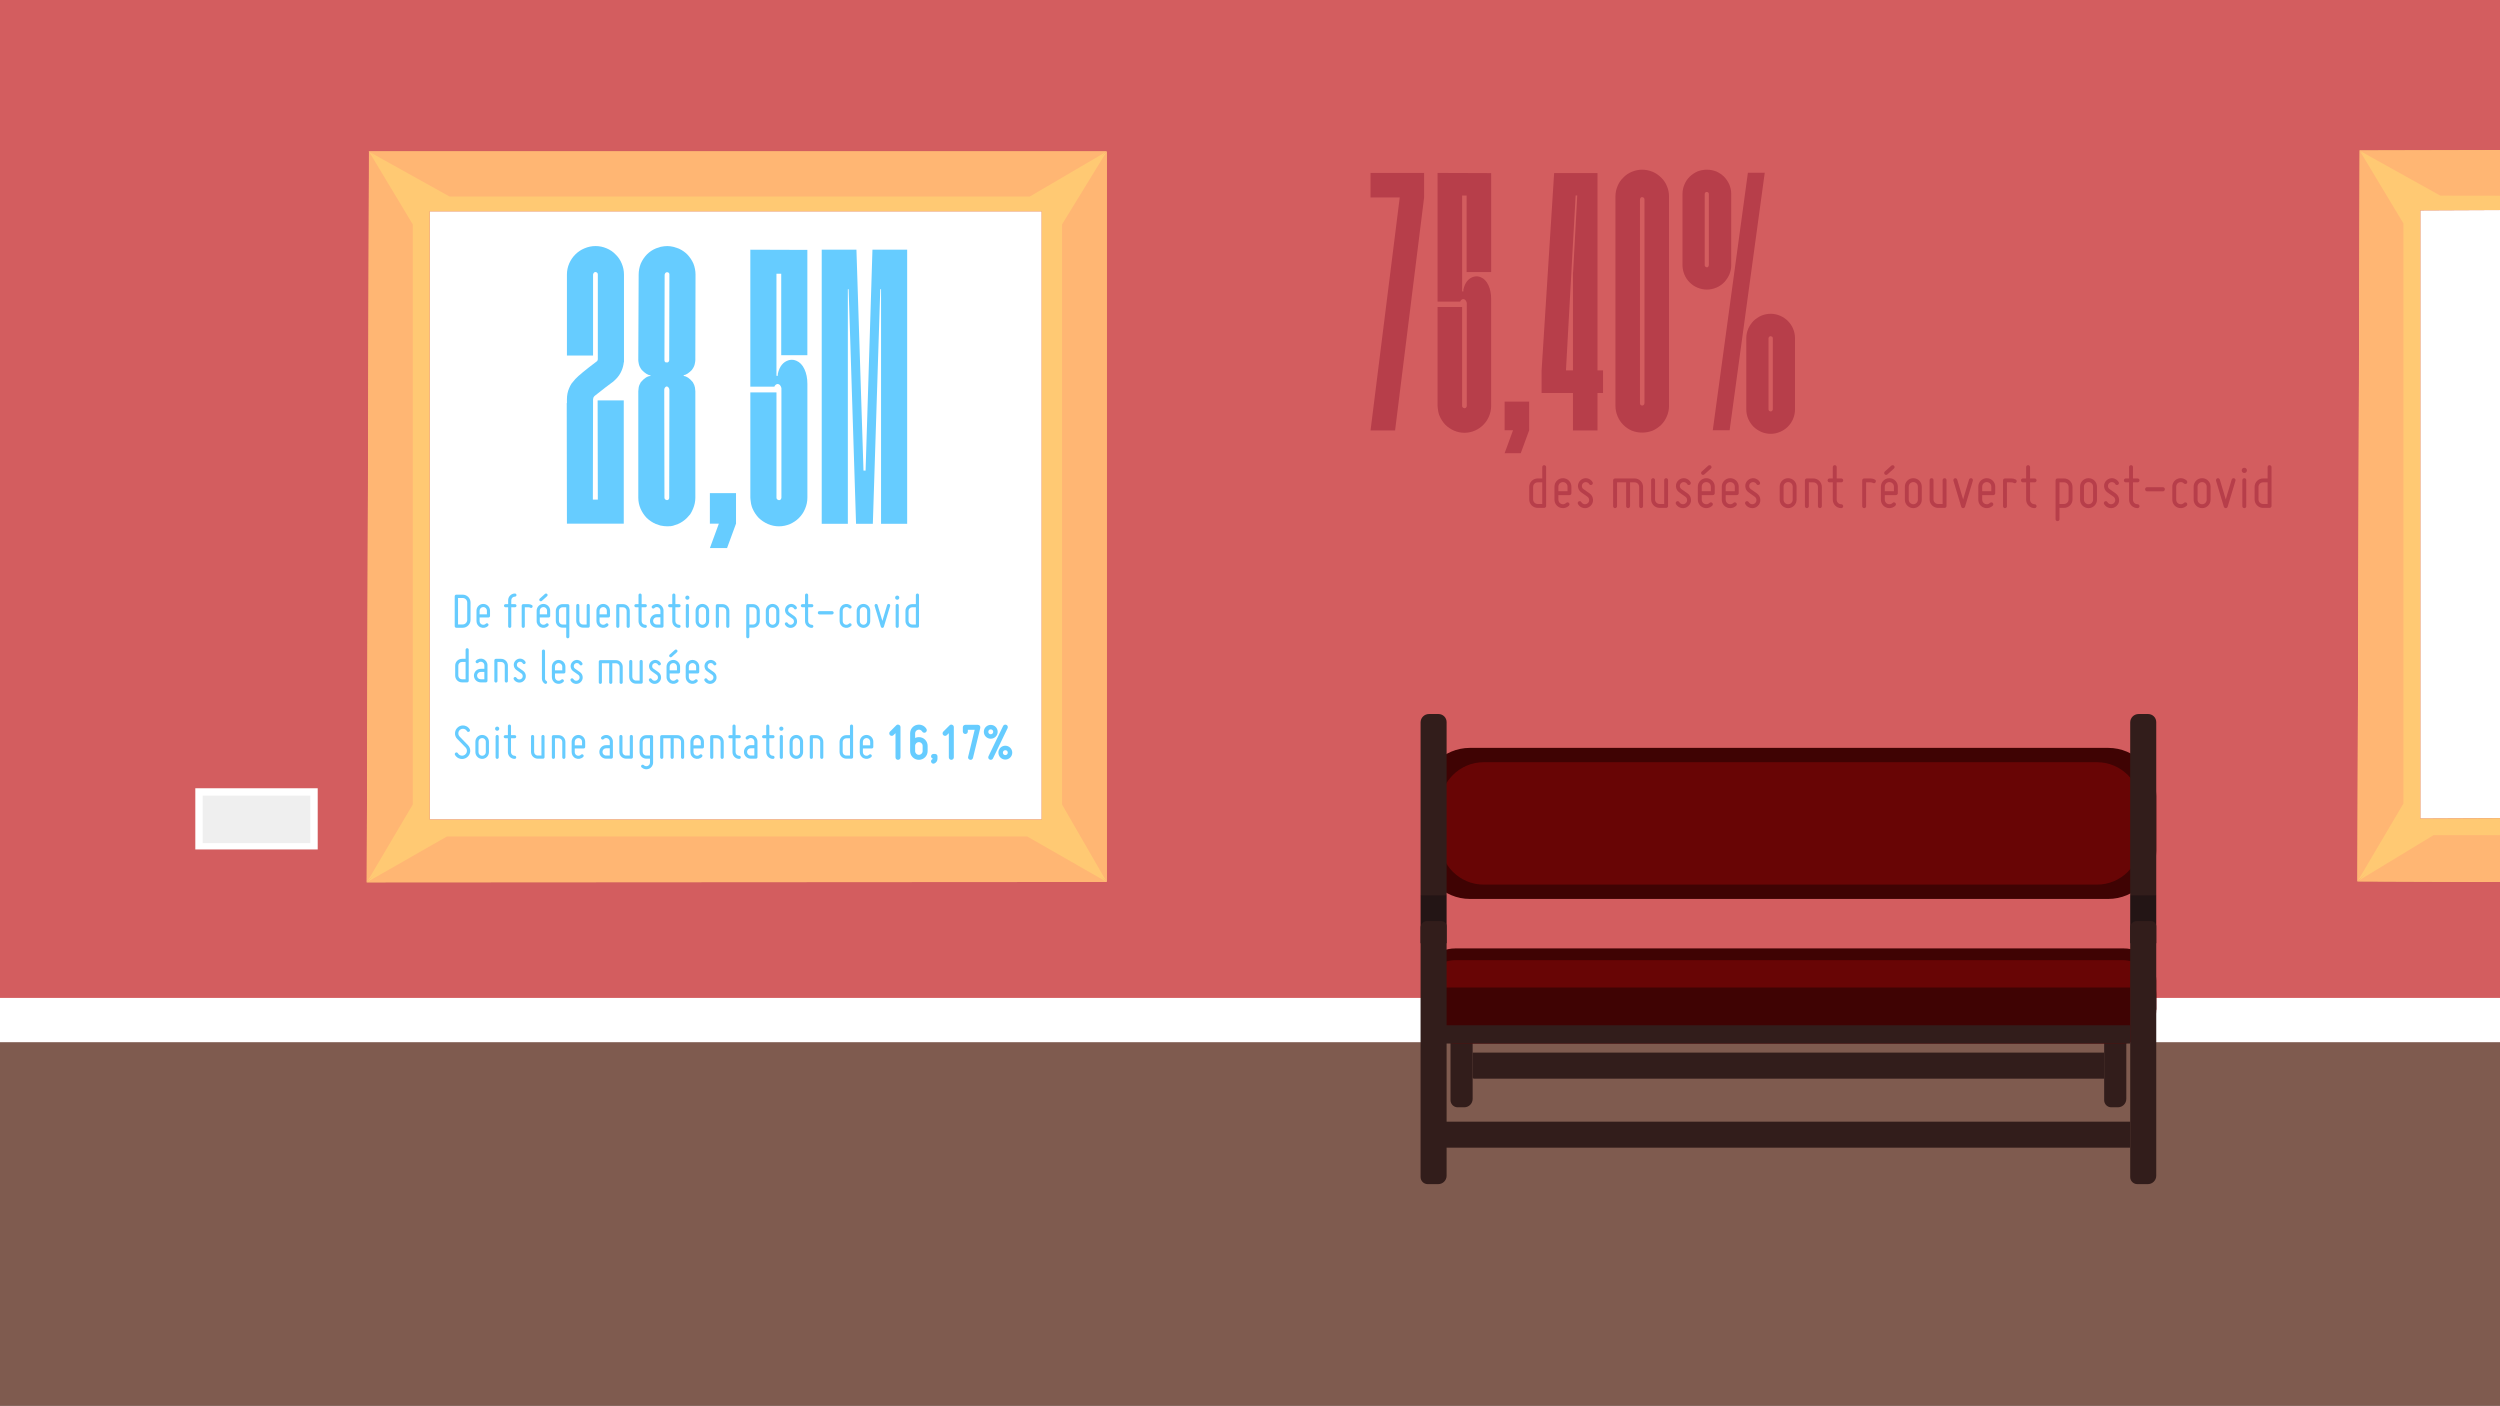 <svg width="1821" height="1024" viewBox="0 0 1821 1024" fill="none" xmlns="http://www.w3.org/2000/svg">
<rect x="0" y="0" width="1821" height="1024" fill="#808080" stroke="none"/>
<g clip-path="url(#clip0_209_587)">
<path d="M1821 758.396H0V1024H1821V758.396Z" fill="#7F5B4F"/>
<path d="M1821 0H0V758.87H1821V0Z" fill="#D35D5F"/>
<path d="M1821 726.884H0V759.136H1821V726.884Z" fill="white"/>
<path d="M758.75 153.937H312.984V596.927H758.75V153.937Z" fill="white"/>
<path d="M310.139 153.937H760.647L806.172 110.302H268.73L310.139 153.937Z" fill="#FFC973"/>
<path d="M806.172 110.302V642.459L758.75 599.773V149.194L806.172 110.302Z" fill="#FFC973"/>
<path d="M760.647 596.927H310.139L267.146 642.772L806.172 642.431L760.647 596.927Z" fill="#FFC973"/>
<path d="M268.835 110.302L267.146 642.772L312.984 599.773V149.194L268.835 110.302Z" fill="#FFC973"/>
<path d="M268.73 110.302L300.655 163.422V586.018L267.146 642.772L268.73 110.302Z" fill="#FFB673"/>
<path d="M806.172 110.302L773.612 163.422V586.018L806.172 642.459V110.302Z" fill="#FFB673"/>
<path d="M268.408 110.302L327.524 143.18H750.053L806.172 110.302H268.408Z" fill="#FFB673"/>
<path d="M267.459 642.459L325.627 609.259H748.156L806.172 642.459H267.459Z" fill="#FFB673"/>
<path d="M1821 595.978L1762.98 596.234V153.244L1821 152.988V595.978Z" fill="white"/>
<path d="M1760.14 153.244L1821 152.988V109.353L1718.73 109.609L1760.14 153.244Z" fill="#FFC973"/>
<path d="M1821 595.978L1760.14 596.234L1717.15 642.08L1821 642.459V595.978Z" fill="#FFC973"/>
<path d="M1718.83 109.609L1717.15 642.08L1762.98 599.08V148.501L1718.83 109.609Z" fill="#FFC973"/>
<path d="M1718.73 109.609L1750.65 162.73V585.326L1717.15 642.08L1718.73 109.609Z" fill="#FFB673"/>
<path d="M1718.41 109.609L1777.52 142.487L1821 142.554V109.353L1718.41 109.609Z" fill="#FFB673"/>
<path d="M1717.46 641.767L1772.63 608.31H1821V642.459L1717.46 641.767Z" fill="#FFB673"/>
<path d="M448.384 185.354C450.328 187.204 451.807 189.385 452.832 191.88C453.941 194.479 454.501 197.164 454.501 199.943V263.859H454.359C454.169 265.898 453.666 267.891 452.832 269.835C451.807 272.339 450.328 274.512 448.384 276.361C446.999 277.746 446.022 278.581 445.462 278.866C443.613 280.165 439.535 283.315 433.237 288.314C432.962 288.503 432.63 288.921 432.26 289.566L431.985 290.818L431.843 363.907H435.456L435.314 291.653H454.349V381.417H412.95L412.808 293.597H412.95V290.818C412.95 287.858 413.509 285.117 414.619 282.622C415.084 281.512 415.634 280.45 416.288 279.425L419.067 276.086C421.287 273.677 426.522 269.37 434.764 263.167C434.944 263.072 435.086 262.891 435.181 262.607C435.361 262.142 435.456 261.867 435.456 261.772V199.934C435.456 198.919 434.897 198.312 433.787 198.131C432.858 198.131 432.26 198.739 431.985 199.934V258.993H412.95V199.934C412.95 197.154 413.509 194.47 414.619 191.871C415.729 189.366 417.208 187.194 419.067 185.344C421.012 183.4 423.231 181.92 425.735 180.896C428.324 179.786 431.018 179.226 433.797 179.226C436.575 179.226 439.26 179.786 441.858 180.896C444.362 181.92 446.534 183.4 448.384 185.344V185.354Z" fill="#66CCFF"/>
<path d="M503.99 269.418C501.771 271.732 499.779 273.032 498.015 273.307V273.867C500.149 274.056 502.369 275.584 504.683 278.448C505.517 279.833 506.02 281.133 506.21 282.338C506.39 283.542 506.485 284.424 506.485 284.975V362.512C506.485 365.292 505.925 367.976 504.816 370.575C504.256 371.96 503.564 373.307 502.729 374.607C501.989 375.536 501.202 376.409 500.367 377.244C498.423 379.188 496.242 380.668 493.842 381.693C492.173 382.338 490.968 382.755 490.229 382.945C489.584 383.22 488.142 383.362 485.923 383.362C484.538 383.362 482.916 383.172 481.057 382.802C479.483 382.338 478.373 381.968 477.719 381.693C475.215 380.583 472.996 379.103 471.051 377.244C469.202 375.299 467.713 373.079 466.603 370.575C465.493 367.986 464.934 365.292 464.934 362.512V284.975C464.934 284.415 465.029 283.542 465.209 282.338C465.389 281.133 465.901 279.833 466.736 278.448C469.24 275.489 471.601 273.952 473.821 273.867V273.449C471.876 273.174 469.742 271.827 467.428 269.418C466.319 267.938 465.626 266.525 465.342 265.178C465.067 263.84 464.924 262.882 464.924 262.332L465.199 200.086C465.199 197.306 465.712 194.622 466.726 192.023C467.836 189.518 469.316 187.299 471.175 185.354C473.119 183.409 475.338 181.93 477.842 180.905C478.582 180.63 479.691 180.26 481.181 179.795C483.03 179.425 484.652 179.236 486.046 179.236C487.44 179.236 488.92 179.425 490.494 179.795C492.713 180.535 493.871 180.905 493.965 180.905C494.241 181 494.563 181.142 494.942 181.322C497.076 182.347 498.973 183.684 500.642 185.354C502.492 187.299 503.981 189.518 505.091 192.023C506.105 194.622 506.618 197.306 506.618 200.086L506.475 262.332C506.475 262.892 506.333 263.84 506.058 265.178C505.783 266.525 505.081 267.938 503.971 269.418H503.99ZM487.45 362.654L487.592 284.007C487.497 282.897 487.032 282.11 486.207 281.645L485.79 281.503H485.648C485.458 281.598 485.278 281.645 485.088 281.645C484.253 282.205 483.836 282.992 483.836 284.007C483.836 284.652 483.884 310.824 483.978 362.512C483.978 363.442 484.576 364.039 485.78 364.314C486.34 364.314 486.795 364.087 487.165 363.622C487.345 363.252 487.44 362.93 487.44 362.645L487.45 362.654ZM487.45 262.332L487.592 199.943C487.592 199.203 487.269 198.691 486.615 198.416C486.425 198.321 486.198 198.274 485.923 198.274C484.993 198.274 484.396 198.881 484.121 200.076L483.978 262.322C483.978 263.157 484.301 263.707 484.955 263.992H486.482C486.757 263.812 486.994 263.575 487.175 263.299C487.355 262.929 487.45 262.607 487.45 262.322V262.332Z" fill="#66CCFF"/>
<path d="M517.079 381.418V359.183H536.114V381.418C533.98 387.346 531.808 393.275 529.589 399.204H517.088L523.613 381.418H517.088H517.079Z" fill="#66CCFF"/>
<path d="M580.036 262.749C582.54 263.774 584.503 265.804 585.945 268.868C587.377 271.922 588.098 275.489 588.098 279.568V362.522C588.098 365.301 587.538 367.985 586.428 370.585C585.404 373.089 583.925 375.309 581.98 377.253C580.036 379.198 577.949 380.592 575.455 381.702C572.856 382.812 570.172 383.372 567.393 383.372C564.614 383.372 561.93 382.812 559.332 381.702C556.828 380.592 554.608 379.112 552.664 377.253C550.815 375.309 549.326 373.089 548.216 370.585C547.846 369.845 547.476 368.687 547.106 367.113C546.736 364.703 546.547 363.176 546.547 362.531V285.828H565.582V362.531C565.582 363.461 566.179 364.058 567.384 364.333C568.399 364.333 569.006 363.736 569.186 362.531V282.632C568.626 280.687 567.706 279.71 566.407 279.71H566.265C565.24 279.9 564.501 280.545 564.045 281.655H546.537V181.882C560.432 181.882 574.279 181.93 588.079 182.024V258.727H569.044V199.393H565.572V273.734H566.549V272.349C567.754 266.885 570.438 263.546 574.611 262.341C575.351 262.161 576.043 262.066 576.697 262.066C577.532 262.066 578.243 262.161 578.85 262.341C579.448 262.531 579.846 262.664 580.036 262.759V262.749Z" fill="#66CCFF"/>
<path d="M660.786 381.55H641.751V210.634H641.191L635.776 381.55H623.55L618.135 210.634H617.575V381.55H598.54V181.873H623.825L628.966 342.781H630.493L635.491 181.873H660.777V381.55H660.786Z" fill="#66CCFF"/>
<path d="M342.746 438.911V451.508C342.746 454.696 340.167 457.276 336.98 457.276H332.427C331.707 457.276 331.213 456.783 331.213 456.062V434.358C331.213 433.637 331.707 433.144 332.427 433.144H336.98C340.167 433.144 342.746 435.724 342.746 438.911ZM336.98 435.572H333.641V454.847H336.98C338.839 454.847 340.318 453.368 340.318 451.508V438.911C340.318 437.09 338.839 435.572 336.98 435.572Z" fill="#66CCFF"/>
<path d="M347.071 452.419V444.83C347.071 442.098 349.272 439.898 352.003 439.898C354.735 439.898 356.935 442.098 356.935 444.83V448.625C356.935 449.27 356.442 449.763 355.797 449.763H349.348V452.419C349.348 453.481 349.955 454.468 350.979 454.885C352.003 455.303 353.103 455.075 353.862 454.316C354.09 454.089 354.355 453.975 354.659 453.975C355 453.975 355.266 454.089 355.493 454.316C355.721 454.506 355.835 454.772 355.835 455.113C355.835 455.417 355.721 455.682 355.493 455.91C354.09 457.314 351.965 457.731 350.106 456.972C348.247 456.213 347.071 454.43 347.071 452.419ZM349.348 444.83V447.486H354.659V444.83C354.659 443.351 353.483 442.174 352.003 442.174C350.524 442.174 349.348 443.351 349.348 444.83Z" fill="#66CCFF"/>
<path d="M367.102 441.188C367.102 440.543 367.595 440.05 368.24 440.05H370.137V437.242C370.137 434.51 372.337 432.309 375.069 432.309C375.714 432.309 376.207 432.802 376.207 433.447C376.207 434.092 375.714 434.586 375.069 434.586C373.589 434.586 372.413 435.762 372.413 437.242V440.05H375.069C375.714 440.05 376.207 440.543 376.207 441.188C376.207 441.833 375.714 442.326 375.069 442.326H372.413V456.213C372.413 456.859 371.92 457.352 371.275 457.352C370.63 457.352 370.137 456.859 370.137 456.213V442.326H368.24C367.595 442.326 367.102 441.833 367.102 441.188Z" fill="#66CCFF"/>
<path d="M380.001 456.213V441.188C380.001 440.543 380.494 440.05 381.139 440.05H384.933C385.805 440.05 386.602 440.277 387.399 440.695C387.968 441.036 388.12 441.681 387.816 442.25C387.513 442.819 386.83 443.009 386.261 442.668C385.843 442.44 385.388 442.326 384.933 442.326H382.277V456.213C382.277 456.859 381.784 457.352 381.139 457.352C380.494 457.352 380.001 456.859 380.001 456.213Z" fill="#66CCFF"/>
<path d="M390.889 452.419V444.831C390.889 442.099 393.127 439.898 395.821 439.898C398.515 439.898 400.753 442.099 400.753 444.831V448.625C400.753 449.27 400.26 449.763 399.615 449.763H393.165V452.419C393.165 453.482 393.772 454.468 394.797 454.886C395.821 455.303 396.959 455.075 397.718 454.316C397.908 454.089 398.173 453.975 398.477 453.975C398.818 453.975 399.084 454.089 399.311 454.316C399.539 454.506 399.653 454.772 399.653 455.113C399.653 455.417 399.539 455.682 399.311 455.91C397.908 457.314 395.783 457.731 393.962 456.972C392.103 456.214 390.889 454.43 390.889 452.419ZM398.59 432.689C399.008 433.144 398.97 433.865 398.477 434.282L394.683 437.697C394.228 438.115 393.507 438.077 393.09 437.621C392.672 437.166 392.71 436.445 393.165 436.028L396.959 432.613C397.452 432.195 398.135 432.233 398.59 432.689ZM393.165 444.831V447.487H398.477V444.831C398.477 443.351 397.301 442.175 395.821 442.175C394.341 442.175 393.165 443.351 393.165 444.831Z" fill="#66CCFF"/>
<path d="M404.85 452.267V444.982C404.85 442.25 407.05 440.05 409.782 440.05H413.576C414.183 440.05 414.714 440.543 414.714 441.188V463.802C414.714 464.447 414.183 464.941 413.576 464.941C412.931 464.941 412.438 464.447 412.438 463.802V457.2H409.782C407.05 457.2 404.85 454.999 404.85 452.267ZM407.126 444.982V452.267C407.126 453.747 408.302 454.923 409.782 454.923H412.438V442.326H409.782C408.302 442.326 407.126 443.502 407.126 444.982Z" fill="#66CCFF"/>
<path d="M419.722 452.267V441.036C419.722 440.391 420.215 439.898 420.86 439.898C421.505 439.898 421.998 440.391 421.998 441.036V452.267C421.998 453.747 423.174 454.923 424.654 454.923H427.309V441.036C427.309 440.391 427.802 439.898 428.447 439.898C429.092 439.898 429.585 440.391 429.585 441.036V456.062C429.585 456.707 429.092 457.2 428.447 457.2H424.654C421.922 457.2 419.722 454.999 419.722 452.267Z" fill="#66CCFF"/>
<path d="M434.441 452.419V444.83C434.441 442.098 436.642 439.898 439.373 439.898C442.105 439.898 444.305 442.098 444.305 444.83V448.625C444.305 449.27 443.812 449.763 443.167 449.763H436.718V452.419C436.718 453.481 437.325 454.468 438.349 454.885C439.373 455.303 440.473 455.075 441.232 454.316C441.46 454.089 441.725 453.975 442.029 453.975C442.37 453.975 442.636 454.089 442.864 454.316C443.091 454.506 443.205 454.772 443.205 455.113C443.205 455.417 443.091 455.682 442.864 455.91C441.46 457.314 439.335 457.731 437.476 456.972C435.617 456.213 434.441 454.43 434.441 452.419ZM436.718 444.83V447.486H442.029V444.83C442.029 443.351 440.853 442.174 439.373 442.174C437.894 442.174 436.718 443.351 436.718 444.83Z" fill="#66CCFF"/>
<path d="M448.857 456.213V441.188C448.857 440.543 449.351 440.05 449.996 440.05H453.789C456.483 440.05 458.721 442.25 458.721 444.982V456.213C458.721 456.859 458.19 457.352 457.583 457.352C456.938 457.352 456.445 456.859 456.445 456.213V444.982C456.445 443.502 455.269 442.326 453.789 442.326H451.134V456.213C451.134 456.859 450.603 457.352 449.996 457.352C449.351 457.352 448.857 456.859 448.857 456.213Z" fill="#66CCFF"/>
<path d="M462.06 441.188C462.06 440.543 462.553 440.05 463.198 440.05H465.095V433.447C465.095 432.802 465.588 432.309 466.233 432.309C466.878 432.309 467.371 432.802 467.371 433.447V440.05H470.026C470.671 440.05 471.165 440.543 471.165 441.188C471.165 441.833 470.671 442.326 470.026 442.326H467.371V452.419C467.371 453.899 468.547 455.075 470.026 455.075C470.671 455.075 471.165 455.568 471.165 456.213C471.165 456.859 470.671 457.352 470.026 457.352C467.295 457.352 465.095 455.151 465.095 452.419V442.326H463.198C462.553 442.326 462.06 441.833 462.06 441.188Z" fill="#66CCFF"/>
<path d="M481.028 444.754C481.028 443.692 480.383 442.781 479.435 442.364C478.411 441.947 477.348 442.174 476.628 442.933C476.4 443.161 476.134 443.275 475.793 443.275C475.49 443.275 475.224 443.161 474.996 442.933C474.769 442.706 474.655 442.44 474.655 442.136C474.655 441.795 474.769 441.529 474.996 441.34C476.4 439.936 478.487 439.518 480.308 440.277C482.129 441.036 483.305 442.781 483.305 444.754V456.062C483.305 456.707 482.774 457.2 482.167 457.2H478.373C475.641 457.2 473.441 454.999 473.441 452.267C473.441 449.535 475.641 447.335 478.373 447.335H481.028V444.754ZM478.373 454.923H481.028V449.611H478.373C476.893 449.611 475.717 450.787 475.717 452.267C475.717 453.747 476.893 454.923 478.373 454.923Z" fill="#66CCFF"/>
<path d="M486.643 441.188C486.643 440.543 487.136 440.05 487.781 440.05H489.678V433.447C489.678 432.802 490.171 432.309 490.816 432.309C491.461 432.309 491.954 432.802 491.954 433.447V440.05H494.61C495.255 440.05 495.748 440.543 495.748 441.188C495.748 441.833 495.255 442.326 494.61 442.326H491.954V452.419C491.954 453.899 493.13 455.075 494.61 455.075C495.255 455.075 495.748 455.568 495.748 456.213C495.748 456.859 495.255 457.352 494.61 457.352C491.878 457.352 489.678 455.151 489.678 452.419V442.326H487.781C487.136 442.326 486.643 441.833 486.643 441.188Z" fill="#66CCFF"/>
<path d="M499.163 435.345C499.163 434.472 499.808 433.827 500.68 433.827C501.553 433.827 502.198 434.472 502.198 435.345C502.198 436.217 501.553 436.862 500.68 436.862C499.808 436.862 499.163 436.217 499.163 435.345ZM500.68 457.352C500.073 457.352 499.542 456.859 499.542 456.214V441.036C499.542 440.391 500.073 439.898 500.68 439.898C501.325 439.898 501.818 440.391 501.818 441.036V456.214C501.818 456.859 501.325 457.352 500.68 457.352Z" fill="#66CCFF"/>
<path d="M506.674 452.419V444.83C506.674 442.098 508.875 439.898 511.606 439.898C514.338 439.898 516.538 442.098 516.538 444.83V452.419C516.538 455.151 514.3 457.352 511.606 457.352C508.913 457.352 506.674 455.151 506.674 452.419ZM508.951 444.83V452.419C508.951 453.899 510.127 455.075 511.606 455.075C513.086 455.075 514.262 453.899 514.262 452.419V444.83C514.262 443.351 513.086 442.174 511.606 442.174C510.127 442.174 508.951 443.351 508.951 444.83Z" fill="#66CCFF"/>
<path d="M521.394 456.213V441.188C521.394 440.543 521.887 440.05 522.532 440.05H526.326C529.019 440.05 531.258 442.25 531.258 444.982V456.213C531.258 456.859 530.727 457.352 530.12 457.352C529.475 457.352 528.982 456.859 528.982 456.213V444.982C528.982 443.502 527.805 442.326 526.326 442.326H523.67V456.213C523.67 456.859 523.139 457.352 522.532 457.352C521.887 457.352 521.394 456.859 521.394 456.213Z" fill="#66CCFF"/>
<path d="M543.549 463.802V441.188C543.549 440.543 544.043 440.05 544.687 440.05H548.481C551.175 440.05 553.413 442.25 553.413 444.982V452.267C553.413 454.999 551.175 457.2 548.481 457.2H545.826V463.802C545.826 464.447 545.294 464.941 544.687 464.941C544.043 464.941 543.549 464.447 543.549 463.802ZM548.481 442.326H545.826V454.923H548.481C549.961 454.923 551.137 453.747 551.137 452.267V444.982C551.137 443.502 549.961 442.326 548.481 442.326Z" fill="#66CCFF"/>
<path d="M557.814 452.419V444.83C557.814 442.098 560.014 439.898 562.746 439.898C565.477 439.898 567.678 442.098 567.678 444.83V452.419C567.678 455.151 565.439 457.352 562.746 457.352C560.052 457.352 557.814 455.151 557.814 452.419ZM560.09 444.83V452.419C560.09 453.899 561.266 455.075 562.746 455.075C564.225 455.075 565.401 453.899 565.401 452.419V444.83C565.401 443.351 564.225 442.174 562.746 442.174C561.266 442.174 560.09 443.351 560.09 444.83Z" fill="#66CCFF"/>
<path d="M578.3 452.495C578.262 451.736 577.921 451.129 577.276 450.674L573.748 448.169C572.572 447.373 571.927 446.12 571.813 444.754C571.699 443.351 572.268 442.023 573.292 441.112C574.317 440.163 575.682 439.746 577.048 439.936C578.414 440.201 579.59 440.96 580.311 442.174C580.614 442.743 580.463 443.426 579.894 443.73C579.324 444.034 578.642 443.882 578.338 443.313C577.997 442.706 577.428 442.326 576.707 442.212C575.986 442.098 575.341 442.288 574.81 442.781C574.279 443.275 574.051 443.882 574.089 444.603C574.127 445.324 574.468 445.893 575.075 446.31L578.604 448.776C579.78 449.649 580.463 450.863 580.576 452.343C580.69 453.823 580.121 455.151 579.059 456.1C577.997 457.124 576.593 457.503 575.189 457.314C573.71 457.048 572.534 456.251 571.813 454.999C571.509 454.43 571.661 453.747 572.23 453.444C572.799 453.14 573.482 453.292 573.786 453.861C574.203 454.506 574.772 454.923 575.531 455.037C576.252 455.151 576.934 454.961 577.541 454.43C578.11 453.899 578.376 453.254 578.3 452.495Z" fill="#66CCFF"/>
<path d="M583.346 441.188C583.346 440.543 583.839 440.05 584.484 440.05H586.381V433.447C586.381 432.802 586.874 432.309 587.519 432.309C588.164 432.309 588.657 432.802 588.657 433.447V440.05H591.313C591.958 440.05 592.451 440.543 592.451 441.188C592.451 441.833 591.958 442.326 591.313 442.326H588.657V452.419C588.657 453.899 589.834 455.075 591.313 455.075C591.958 455.075 592.451 455.568 592.451 456.213C592.451 456.859 591.958 457.352 591.313 457.352C588.582 457.352 586.381 455.151 586.381 452.419V442.326H584.484C583.839 442.326 583.346 441.833 583.346 441.188Z" fill="#66CCFF"/>
<path d="M606.032 447.562H596.927C596.207 447.562 595.713 447.069 595.713 446.348C595.713 445.627 596.207 445.134 596.927 445.134H606.032C606.677 445.134 607.246 445.627 607.246 446.348C607.246 447.069 606.677 447.562 606.032 447.562Z" fill="#66CCFF"/>
<path d="M611.571 452.419V444.83C611.571 442.819 612.747 441.036 614.606 440.277C616.465 439.518 618.514 439.936 619.993 441.34C620.183 441.567 620.297 441.833 620.297 442.174C620.297 442.478 620.183 442.743 619.993 442.971C619.766 443.161 619.5 443.275 619.159 443.275C618.855 443.275 618.59 443.161 618.362 442.971C617.603 442.174 616.503 441.947 615.479 442.364C614.455 442.781 613.848 443.768 613.848 444.83V452.419C613.848 453.481 614.455 454.468 615.479 454.885C616.503 455.303 617.603 455.075 618.362 454.316C618.59 454.089 618.855 453.975 619.159 453.975C619.5 453.975 619.766 454.089 619.993 454.316C620.183 454.506 620.297 454.772 620.297 455.113C620.297 455.417 620.183 455.682 619.993 455.91C618.514 457.314 616.465 457.731 614.606 456.972C612.747 456.213 611.571 454.43 611.571 452.419Z" fill="#66CCFF"/>
<path d="M624.015 452.419V444.83C624.015 442.098 626.216 439.898 628.947 439.898C631.679 439.898 633.879 442.098 633.879 444.83V452.419C633.879 455.151 631.641 457.352 628.947 457.352C626.253 457.352 624.015 455.151 624.015 452.419ZM626.291 444.83V452.419C626.291 453.899 627.467 455.075 628.947 455.075C630.427 455.075 631.603 453.899 631.603 452.419V444.83C631.603 443.351 630.427 442.174 628.947 442.174C627.467 442.174 626.291 443.351 626.291 444.83Z" fill="#66CCFF"/>
<path d="M637.862 439.936C638.431 439.784 639.076 440.125 639.266 440.695L640.518 444.906C641.239 447.297 642.073 450.143 642.718 452.267C643.325 450.143 644.198 447.297 644.919 444.906L646.171 440.695C646.36 440.125 647.005 439.784 647.612 439.936C648.219 440.125 648.561 440.77 648.371 441.378L643.819 456.555C643.667 457.01 643.212 457.352 642.718 457.352C642.225 457.352 641.77 457.01 641.618 456.555L637.066 441.378C636.914 440.77 637.255 440.125 637.862 439.936Z" fill="#66CCFF"/>
<path d="M652.013 435.345C652.013 434.472 652.658 433.827 653.53 433.827C654.403 433.827 655.048 434.472 655.048 435.345C655.048 436.217 654.403 436.862 653.53 436.862C652.658 436.862 652.013 436.217 652.013 435.345ZM653.53 457.352C652.923 457.352 652.392 456.859 652.392 456.214V441.036C652.392 440.391 652.923 439.898 653.53 439.898C654.175 439.898 654.668 440.391 654.668 441.036V456.214C654.668 456.859 654.175 457.352 653.53 457.352Z" fill="#66CCFF"/>
<path d="M659.524 452.267V444.982C659.524 442.25 661.725 440.05 664.456 440.05H667.112V433.447C667.112 432.802 667.605 432.309 668.25 432.309C668.857 432.309 669.388 432.802 669.388 433.447V456.062C669.388 456.707 668.857 457.2 668.25 457.2H664.456C661.725 457.2 659.524 454.999 659.524 452.267ZM661.801 444.982V452.267C661.801 453.747 662.977 454.923 664.456 454.923H667.112V442.326H664.456C662.977 442.326 661.801 443.502 661.801 444.982Z" fill="#66CCFF"/>
<path d="M331.555 492.108V484.823C331.555 482.091 333.755 479.89 336.487 479.89H339.142V473.288C339.142 472.643 339.635 472.15 340.28 472.15C340.887 472.15 341.418 472.643 341.418 473.288V495.902C341.418 496.547 340.887 497.041 340.28 497.041H336.487C333.755 497.041 331.555 494.84 331.555 492.108ZM333.831 484.823V492.108C333.831 493.588 335.007 494.764 336.487 494.764H339.142V482.167H336.487C335.007 482.167 333.831 483.343 333.831 484.823Z" fill="#66CCFF"/>
<path d="M352.8 484.595C352.8 483.533 352.155 482.622 351.207 482.205C350.182 481.787 349.12 482.015 348.399 482.774C348.172 483.002 347.906 483.115 347.565 483.115C347.261 483.115 346.995 483.002 346.768 482.774C346.54 482.546 346.426 482.281 346.426 481.977C346.426 481.636 346.54 481.37 346.768 481.18C348.172 479.776 350.258 479.359 352.079 480.118C353.9 480.877 355.076 482.622 355.076 484.595V495.902C355.076 496.548 354.545 497.041 353.938 497.041H350.144C347.413 497.041 345.212 494.84 345.212 492.108C345.212 489.376 347.413 487.175 350.144 487.175H352.8V484.595ZM350.144 494.764H352.8V489.452H350.144C348.665 489.452 347.489 490.628 347.489 492.108C347.489 493.588 348.665 494.764 350.144 494.764Z" fill="#66CCFF"/>
<path d="M360.084 496.054V481.028C360.084 480.383 360.577 479.89 361.222 479.89H365.016C367.709 479.89 369.948 482.091 369.948 484.823V496.054C369.948 496.699 369.417 497.192 368.81 497.192C368.165 497.192 367.671 496.699 367.671 496.054V484.823C367.671 483.343 366.495 482.167 365.016 482.167H362.36V496.054C362.36 496.699 361.829 497.192 361.222 497.192C360.577 497.192 360.084 496.699 360.084 496.054Z" fill="#66CCFF"/>
<path d="M380.722 492.336C380.684 491.577 380.343 490.97 379.698 490.514L376.17 488.01C374.993 487.213 374.349 485.961 374.235 484.595C374.121 483.191 374.69 481.863 375.714 480.953C376.739 480.004 378.104 479.587 379.47 479.776C380.836 480.042 382.012 480.801 382.733 482.015C383.036 482.584 382.884 483.267 382.315 483.571C381.746 483.874 381.063 483.723 380.76 483.153C380.419 482.546 379.849 482.167 379.129 482.053C378.408 481.939 377.763 482.129 377.232 482.622C376.701 483.115 376.473 483.723 376.511 484.444C376.549 485.164 376.89 485.734 377.497 486.151L381.026 488.617C382.202 489.49 382.884 490.704 382.998 492.184C383.112 493.664 382.543 494.992 381.481 495.94C380.419 496.965 379.015 497.344 377.611 497.155C376.132 496.889 374.956 496.092 374.235 494.84C373.931 494.271 374.083 493.588 374.652 493.284C375.221 492.981 375.904 493.133 376.207 493.702C376.625 494.347 377.194 494.764 377.953 494.878C378.673 494.992 379.356 494.802 379.963 494.271C380.532 493.74 380.798 493.095 380.722 492.336Z" fill="#66CCFF"/>
<path d="M394.73 494.385V474.237C394.73 473.592 395.262 473.098 395.869 473.098C396.514 473.098 397.007 473.592 397.007 474.237V494.385C397.007 495.106 397.386 495.675 397.955 496.016C398.524 496.32 398.714 497.003 398.372 497.572C398.069 498.141 397.386 498.293 396.817 497.989C395.565 497.23 394.73 495.864 394.73 494.385Z" fill="#66CCFF"/>
<path d="M401.976 493.208V485.62C401.976 482.888 404.176 480.687 406.908 480.687C409.639 480.687 411.84 482.888 411.84 485.62V489.414C411.84 490.059 411.347 490.552 410.702 490.552H404.252V493.208C404.252 494.271 404.859 495.257 405.884 495.675C406.908 496.092 408.008 495.864 408.767 495.106C408.995 494.878 409.26 494.764 409.564 494.764C409.905 494.764 410.171 494.878 410.398 495.106C410.626 495.295 410.74 495.561 410.74 495.902C410.74 496.206 410.626 496.472 410.398 496.699C408.995 498.103 406.87 498.52 405.011 497.762C403.152 497.003 401.976 495.219 401.976 493.208ZM404.243 485.62V488.276H409.554V485.62C409.554 484.14 408.378 482.964 406.898 482.964C405.419 482.964 404.243 484.14 404.243 485.62Z" fill="#66CCFF"/>
<path d="M422.15 493.284C422.112 492.525 421.77 491.918 421.125 491.463L417.597 488.959C416.421 488.162 415.776 486.91 415.662 485.544C415.549 484.14 416.118 482.812 417.142 481.901C418.166 480.953 419.532 480.535 420.898 480.725C422.264 480.991 423.44 481.749 424.16 482.964C424.464 483.533 424.312 484.216 423.743 484.519C423.174 484.823 422.491 484.671 422.188 484.102C421.846 483.495 421.277 483.115 420.556 483.002C419.836 482.888 419.191 483.077 418.66 483.571C418.128 484.064 417.901 484.671 417.939 485.392C417.977 486.113 418.318 486.682 418.925 487.099L422.453 489.566C423.629 490.438 424.312 491.653 424.426 493.132C424.54 494.612 423.971 495.94 422.909 496.889C421.846 497.913 420.443 498.293 419.039 498.103C417.559 497.837 416.383 497.041 415.662 495.788C415.359 495.219 415.511 494.536 416.08 494.233C416.649 493.929 417.332 494.081 417.635 494.65C418.053 495.295 418.622 495.713 419.38 495.826C420.101 495.94 420.784 495.751 421.391 495.219C421.96 494.688 422.226 494.043 422.15 493.284Z" fill="#66CCFF"/>
<path d="M438.425 497.003C438.425 497.648 437.894 498.141 437.287 498.141C436.642 498.141 436.148 497.648 436.148 497.003V481.977C436.148 481.332 436.642 480.839 437.287 480.839H448.668C451.361 480.839 453.6 483.04 453.6 485.772V497.003C453.6 497.648 453.069 498.141 452.462 498.141C451.817 498.141 451.323 497.648 451.323 497.003V485.772C451.323 484.292 450.147 483.115 448.668 483.115H446.012V497.003C446.012 497.648 445.481 498.141 444.874 498.141C444.229 498.141 443.736 497.648 443.736 497.003V483.115H438.425V497.003Z" fill="#66CCFF"/>
<path d="M458.304 493.057V481.825C458.304 481.18 458.797 480.687 459.442 480.687C460.087 480.687 460.58 481.18 460.58 481.825V493.057C460.58 494.536 461.757 495.713 463.236 495.713H465.892V481.825C465.892 481.18 466.385 480.687 467.03 480.687C467.675 480.687 468.168 481.18 468.168 481.825V496.851C468.168 497.496 467.675 497.989 467.03 497.989H463.236C460.505 497.989 458.304 495.789 458.304 493.057Z" fill="#66CCFF"/>
<path d="M479.245 493.284C479.208 492.525 478.866 491.918 478.221 491.463L474.693 488.959C473.517 488.162 472.872 486.91 472.758 485.544C472.644 484.14 473.213 482.812 474.238 481.901C475.262 480.953 476.628 480.535 477.994 480.725C479.359 480.991 480.535 481.749 481.256 482.964C481.56 483.533 481.408 484.216 480.839 484.519C480.27 484.823 479.587 484.671 479.283 484.102C478.942 483.495 478.373 483.115 477.652 483.002C476.931 482.888 476.286 483.077 475.755 483.571C475.224 484.064 474.996 484.671 475.034 485.392C475.072 486.113 475.414 486.682 476.021 487.099L479.549 489.566C480.725 490.438 481.408 491.653 481.522 493.132C481.636 494.612 481.066 495.94 480.004 496.889C478.942 497.913 477.538 498.293 476.135 498.103C474.655 497.837 473.479 497.041 472.758 495.788C472.455 495.219 472.606 494.536 473.175 494.233C473.745 493.929 474.427 494.081 474.731 494.65C475.148 495.295 475.717 495.713 476.476 495.826C477.197 495.94 477.88 495.751 478.487 495.219C479.056 494.688 479.321 494.043 479.245 493.284Z" fill="#66CCFF"/>
<path d="M485.505 493.208V485.62C485.505 482.888 487.744 480.687 490.437 480.687C493.131 480.687 495.369 482.888 495.369 485.62V489.414C495.369 490.059 494.876 490.552 494.231 490.552H487.782V493.208C487.782 494.271 488.389 495.257 489.413 495.675C490.437 496.092 491.575 495.864 492.334 495.105C492.524 494.878 492.789 494.764 493.093 494.764C493.434 494.764 493.7 494.878 493.928 495.105C494.155 495.295 494.269 495.561 494.269 495.902C494.269 496.206 494.155 496.471 493.928 496.699C492.524 498.103 490.399 498.52 488.578 497.762C486.719 497.003 485.505 495.219 485.505 493.208ZM493.207 473.478C493.624 473.933 493.586 474.654 493.093 475.071L489.299 478.486C488.844 478.904 488.123 478.866 487.706 478.41C487.288 477.955 487.326 477.234 487.782 476.817L491.575 473.402C492.069 472.984 492.751 473.022 493.207 473.478ZM487.782 485.62V488.276H493.093V485.62C493.093 484.14 491.917 482.964 490.437 482.964C488.958 482.964 487.782 484.14 487.782 485.62Z" fill="#66CCFF"/>
<path d="M499.466 493.208V485.62C499.466 482.888 501.667 480.687 504.398 480.687C507.13 480.687 509.33 482.888 509.33 485.62V489.414C509.33 490.059 508.837 490.552 508.192 490.552H501.743V493.208C501.743 494.271 502.35 495.257 503.374 495.675C504.398 496.092 505.498 495.864 506.257 495.106C506.485 494.878 506.75 494.764 507.054 494.764C507.395 494.764 507.661 494.878 507.888 495.106C508.116 495.295 508.23 495.561 508.23 495.902C508.23 496.206 508.116 496.472 507.888 496.699C506.485 498.103 504.36 498.52 502.501 497.762C500.642 497.003 499.466 495.219 499.466 493.208ZM501.743 485.62V488.276H507.054V485.62C507.054 484.14 505.878 482.964 504.398 482.964C502.919 482.964 501.743 484.14 501.743 485.62Z" fill="#66CCFF"/>
<path d="M519.649 493.284C519.611 492.525 519.269 491.918 518.624 491.463L515.096 488.959C513.92 488.162 513.275 486.91 513.161 485.544C513.048 484.14 513.617 482.812 514.641 481.901C515.665 480.953 517.031 480.535 518.397 480.725C519.763 480.991 520.939 481.749 521.66 482.964C521.963 483.533 521.811 484.216 521.242 484.519C520.673 484.823 519.99 484.671 519.687 484.102C519.345 483.495 518.776 483.115 518.055 483.002C517.335 482.888 516.69 483.077 516.159 483.571C515.627 484.064 515.4 484.671 515.438 485.392C515.476 486.113 515.817 486.682 516.424 487.099L519.952 489.566C521.128 490.438 521.811 491.653 521.925 493.132C522.039 494.612 521.47 495.94 520.408 496.889C519.345 497.913 517.942 498.293 516.538 498.103C515.058 497.837 513.882 497.041 513.161 495.788C512.858 495.219 513.01 494.536 513.579 494.233C514.148 493.929 514.831 494.081 515.134 494.65C515.552 495.295 516.121 495.713 516.879 495.826C517.6 495.94 518.283 495.751 518.89 495.219C519.459 494.688 519.725 494.043 519.649 493.284Z" fill="#66CCFF"/>
<path d="M340.091 547.164C340.204 546.14 339.825 545.153 339.104 544.432L333.034 538.21C331.858 537.033 331.289 535.402 331.441 533.77C331.555 532.101 332.389 530.621 333.717 529.596C335.045 528.572 336.714 528.192 338.345 528.534C339.977 528.875 341.305 529.824 342.177 531.304C342.519 531.873 342.329 532.632 341.722 532.973C341.153 533.315 340.394 533.087 340.091 532.518C339.597 531.645 338.839 531.114 337.852 530.924C336.866 530.735 335.955 530.924 335.159 531.532C334.362 532.101 333.945 532.897 333.869 533.922C333.793 534.908 334.096 535.781 334.779 536.502L340.849 542.763C342.025 543.977 342.632 545.647 342.519 547.354C342.367 549.061 341.532 550.617 340.166 551.642C338.801 552.666 337.056 553.083 335.386 552.742C333.717 552.4 332.275 551.376 331.403 549.896C331.099 549.289 331.289 548.568 331.858 548.227C332.427 547.885 333.186 548.075 333.527 548.682C334.021 549.555 334.855 550.162 335.879 550.351C336.904 550.541 337.852 550.351 338.687 549.706C339.559 549.061 340.015 548.227 340.091 547.164Z" fill="#66CCFF"/>
<path d="M346.274 547.847V540.258C346.274 537.526 348.475 535.326 351.206 535.326C353.938 535.326 356.138 537.526 356.138 540.258V547.847C356.138 550.579 353.9 552.78 351.206 552.78C348.513 552.78 346.274 550.579 346.274 547.847ZM348.551 540.258V547.847C348.551 549.327 349.727 550.503 351.206 550.503C352.686 550.503 353.862 549.327 353.862 547.847V540.258C353.862 538.778 352.686 537.602 351.206 537.602C349.727 537.602 348.551 538.778 348.551 540.258Z" fill="#66CCFF"/>
<path d="M360.615 530.773C360.615 529.9 361.26 529.255 362.132 529.255C363.005 529.255 363.65 529.9 363.65 530.773C363.65 531.645 363.005 532.29 362.132 532.29C361.26 532.29 360.615 531.645 360.615 530.773ZM362.132 552.78C361.525 552.78 360.994 552.287 360.994 551.642V536.464C360.994 535.819 361.525 535.326 362.132 535.326C362.777 535.326 363.27 535.819 363.27 536.464V551.642C363.27 552.287 362.777 552.78 362.132 552.78Z" fill="#66CCFF"/>
<path d="M366.912 536.616C366.912 535.971 367.405 535.478 368.05 535.478H369.947V528.875C369.947 528.23 370.44 527.737 371.085 527.737C371.73 527.737 372.223 528.23 372.223 528.875V535.478H374.879C375.524 535.478 376.017 535.971 376.017 536.616C376.017 537.261 375.524 537.754 374.879 537.754H372.223V547.847C372.223 549.327 373.399 550.503 374.879 550.503C375.524 550.503 376.017 550.996 376.017 551.641C376.017 552.286 375.524 552.78 374.879 552.78C372.148 552.78 369.947 550.579 369.947 547.847V537.754H368.05C367.405 537.754 366.912 537.261 366.912 536.616Z" fill="#66CCFF"/>
<path d="M386.792 547.695V536.464C386.792 535.819 387.285 535.326 387.93 535.326C388.575 535.326 389.068 535.819 389.068 536.464V547.695C389.068 549.175 390.244 550.351 391.723 550.351H394.379V536.464C394.379 535.819 394.872 535.326 395.517 535.326C396.162 535.326 396.655 535.819 396.655 536.464V551.49C396.655 552.135 396.162 552.628 395.517 552.628H391.723C388.992 552.628 386.792 550.427 386.792 547.695Z" fill="#66CCFF"/>
<path d="M401.967 551.641V536.616C401.967 535.971 402.46 535.478 403.105 535.478H406.899C409.592 535.478 411.831 537.678 411.831 540.41V551.641C411.831 552.286 411.299 552.78 410.692 552.78C410.047 552.78 409.554 552.286 409.554 551.641V540.41C409.554 538.93 408.378 537.754 406.899 537.754H404.243V551.641C404.243 552.286 403.712 552.78 403.105 552.78C402.46 552.78 401.967 552.286 401.967 551.641Z" fill="#66CCFF"/>
<path d="M416.383 547.847V540.258C416.383 537.526 418.583 535.326 421.315 535.326C424.046 535.326 426.247 537.526 426.247 540.258V544.053C426.247 544.698 425.753 545.191 425.108 545.191H418.659V547.847C418.659 548.909 419.266 549.896 420.29 550.313C421.315 550.731 422.415 550.503 423.174 549.744C423.401 549.517 423.667 549.403 423.97 549.403C424.312 549.403 424.577 549.517 424.805 549.744C425.033 549.934 425.146 550.2 425.146 550.541C425.146 550.845 425.033 551.11 424.805 551.338C423.401 552.742 421.277 553.159 419.418 552.4C417.559 551.641 416.383 549.858 416.383 547.847ZM418.659 540.258V542.914H423.97V540.258C423.97 538.778 422.794 537.602 421.315 537.602C419.835 537.602 418.659 538.778 418.659 540.258Z" fill="#66CCFF"/>
<path d="M444.153 540.182C444.153 539.12 443.508 538.209 442.56 537.792C441.535 537.375 440.473 537.602 439.752 538.361C439.525 538.589 439.259 538.703 438.918 538.703C438.614 538.703 438.349 538.589 438.121 538.361C437.893 538.133 437.779 537.868 437.779 537.564C437.779 537.223 437.893 536.957 438.121 536.768C439.525 535.364 441.611 534.946 443.432 535.705C445.253 536.464 446.429 538.209 446.429 540.182V551.49C446.429 552.135 445.898 552.628 445.291 552.628H441.497C438.766 552.628 436.565 550.427 436.565 547.695C436.565 544.963 438.766 542.763 441.497 542.763H444.153V540.182ZM441.497 550.351H444.153V545.039H441.497C440.018 545.039 438.842 546.215 438.842 547.695C438.842 549.175 440.018 550.351 441.497 550.351Z" fill="#66CCFF"/>
<path d="M451.134 547.695V536.464C451.134 535.819 451.627 535.326 452.272 535.326C452.917 535.326 453.41 535.819 453.41 536.464V547.695C453.41 549.175 454.586 550.351 456.066 550.351H458.721V536.464C458.721 535.819 459.214 535.326 459.859 535.326C460.504 535.326 460.998 535.819 460.998 536.464V551.49C460.998 552.135 460.504 552.628 459.859 552.628H456.066C453.334 552.628 451.134 550.427 451.134 547.695Z" fill="#66CCFF"/>
<path d="M465.854 547.695V540.41C465.854 537.678 468.054 535.478 470.785 535.478H474.579C475.224 535.478 475.717 535.971 475.717 536.616V555.436C475.717 557.447 474.541 559.23 472.682 559.989C470.823 560.748 468.775 560.33 467.295 558.927C467.068 558.699 466.954 558.433 466.954 558.092C466.954 557.788 467.068 557.523 467.295 557.333C467.523 557.105 467.788 556.991 468.092 556.991C468.433 556.991 468.699 557.105 468.926 557.333C469.685 558.092 470.785 558.32 471.81 557.902C472.834 557.485 473.441 556.498 473.441 555.436V552.628H470.785C468.054 552.628 465.854 550.427 465.854 547.695ZM468.13 540.41V547.695C468.13 549.175 469.306 550.351 470.785 550.351H473.441V537.754H470.785C469.306 537.754 468.13 538.93 468.13 540.41Z" fill="#66CCFF"/>
<path d="M483.153 551.641C483.153 552.286 482.622 552.78 482.015 552.78C481.37 552.78 480.876 552.286 480.876 551.641V536.616C480.876 535.971 481.37 535.478 482.015 535.478H493.396C496.089 535.478 498.328 537.678 498.328 540.41V551.641C498.328 552.286 497.797 552.78 497.19 552.78C496.545 552.78 496.051 552.286 496.051 551.641V540.41C496.051 538.93 494.875 537.754 493.396 537.754H490.74V551.641C490.74 552.286 490.209 552.78 489.602 552.78C488.957 552.78 488.464 552.286 488.464 551.641V537.754H483.153V551.641Z" fill="#66CCFF"/>
<path d="M502.88 547.847V540.258C502.88 537.526 505.081 535.326 507.812 535.326C510.544 535.326 512.744 537.526 512.744 540.258V544.053C512.744 544.698 512.251 545.191 511.606 545.191H505.157V547.847C505.157 548.909 505.764 549.896 506.788 550.313C507.812 550.731 508.912 550.503 509.671 549.744C509.899 549.517 510.164 549.403 510.468 549.403C510.809 549.403 511.075 549.517 511.303 549.744C511.53 549.934 511.644 550.2 511.644 550.541C511.644 550.845 511.53 551.11 511.303 551.338C509.899 552.742 507.774 553.159 505.915 552.4C504.056 551.641 502.88 549.858 502.88 547.847ZM505.157 540.258V542.914H510.468V540.258C510.468 538.778 509.292 537.602 507.812 537.602C506.333 537.602 505.157 538.778 505.157 540.258Z" fill="#66CCFF"/>
<path d="M517.296 551.641V536.616C517.296 535.971 517.79 535.478 518.435 535.478H522.228C524.922 535.478 527.16 537.678 527.16 540.41V551.641C527.16 552.286 526.629 552.78 526.022 552.78C525.377 552.78 524.884 552.286 524.884 551.641V540.41C524.884 538.93 523.708 537.754 522.228 537.754H519.573V551.641C519.573 552.286 519.042 552.78 518.435 552.78C517.79 552.78 517.296 552.286 517.296 551.641Z" fill="#66CCFF"/>
<path d="M530.499 536.616C530.499 535.971 530.992 535.478 531.637 535.478H533.534V528.875C533.534 528.23 534.027 527.737 534.672 527.737C535.317 527.737 535.81 528.23 535.81 528.875V535.478H538.466C539.111 535.478 539.604 535.971 539.604 536.616C539.604 537.261 539.111 537.754 538.466 537.754H535.81V547.847C535.81 549.327 536.986 550.503 538.466 550.503C539.111 550.503 539.604 550.996 539.604 551.641C539.604 552.286 539.111 552.78 538.466 552.78C535.734 552.78 533.534 550.579 533.534 547.847V537.754H531.637C530.992 537.754 530.499 537.261 530.499 536.616Z" fill="#66CCFF"/>
<path d="M549.467 540.182C549.467 539.12 548.822 538.209 547.874 537.792C546.85 537.375 545.787 537.602 545.067 538.361C544.839 538.589 544.573 538.703 544.232 538.703C543.928 538.703 543.663 538.589 543.435 538.361C543.208 538.133 543.094 537.868 543.094 537.564C543.094 537.223 543.208 536.957 543.435 536.768C544.839 535.364 546.926 534.946 548.747 535.705C550.568 536.464 551.744 538.209 551.744 540.182V551.49C551.744 552.135 551.212 552.628 550.605 552.628H546.812C544.08 552.628 541.88 550.427 541.88 547.695C541.88 544.963 544.08 542.763 546.812 542.763H549.467V540.182ZM546.812 550.351H549.467V545.039H546.812C545.332 545.039 544.156 546.215 544.156 547.695C544.156 549.175 545.332 550.351 546.812 550.351Z" fill="#66CCFF"/>
<path d="M555.083 536.616C555.083 535.971 555.576 535.478 556.221 535.478H558.118V528.875C558.118 528.23 558.611 527.737 559.256 527.737C559.901 527.737 560.394 528.23 560.394 528.875V535.478H563.049C563.694 535.478 564.187 535.971 564.187 536.616C564.187 537.261 563.694 537.754 563.049 537.754H560.394V547.847C560.394 549.327 561.57 550.503 563.049 550.503C563.694 550.503 564.187 550.996 564.187 551.641C564.187 552.286 563.694 552.78 563.049 552.78C560.318 552.78 558.118 550.579 558.118 547.847V537.754H556.221C555.576 537.754 555.083 537.261 555.083 536.616Z" fill="#66CCFF"/>
<path d="M567.602 530.773C567.602 529.9 568.246 529.255 569.119 529.255C569.992 529.255 570.637 529.9 570.637 530.773C570.637 531.645 569.992 532.29 569.119 532.29C568.246 532.29 567.602 531.645 567.602 530.773ZM569.119 552.78C568.512 552.78 567.981 552.287 567.981 551.642V536.464C567.981 535.819 568.512 535.326 569.119 535.326C569.764 535.326 570.257 535.819 570.257 536.464V551.642C570.257 552.287 569.764 552.78 569.119 552.78Z" fill="#66CCFF"/>
<path d="M575.113 547.847V540.258C575.113 537.526 577.314 535.326 580.045 535.326C582.777 535.326 584.977 537.526 584.977 540.258V547.847C584.977 550.579 582.739 552.78 580.045 552.78C577.352 552.78 575.113 550.579 575.113 547.847ZM577.39 540.258V547.847C577.39 549.327 578.566 550.503 580.045 550.503C581.525 550.503 582.701 549.327 582.701 547.847V540.258C582.701 538.778 581.525 537.602 580.045 537.602C578.566 537.602 577.39 538.778 577.39 540.258Z" fill="#66CCFF"/>
<path d="M589.833 551.641V536.616C589.833 535.971 590.326 535.478 590.971 535.478H594.765C597.458 535.478 599.697 537.678 599.697 540.41V551.641C599.697 552.286 599.166 552.78 598.559 552.78C597.914 552.78 597.421 552.286 597.421 551.641V540.41C597.421 538.93 596.244 537.754 594.765 537.754H592.109V551.641C592.109 552.286 591.578 552.78 590.971 552.78C590.326 552.78 589.833 552.286 589.833 551.641Z" fill="#66CCFF"/>
<path d="M611.533 547.695V540.41C611.533 537.678 613.734 535.478 616.465 535.478H619.121V528.875C619.121 528.23 619.614 527.737 620.259 527.737C620.866 527.737 621.397 528.23 621.397 528.875V551.49C621.397 552.135 620.866 552.628 620.259 552.628H616.465C613.734 552.628 611.533 550.427 611.533 547.695ZM613.809 540.41V547.695C613.809 549.175 614.985 550.351 616.465 550.351H619.121V537.754H616.465C614.985 537.754 613.809 538.93 613.809 540.41Z" fill="#66CCFF"/>
<path d="M626.253 547.847V540.258C626.253 537.526 628.453 535.326 631.185 535.326C633.916 535.326 636.117 537.526 636.117 540.258V544.053C636.117 544.698 635.624 545.191 634.979 545.191H628.529V547.847C628.529 548.909 629.136 549.896 630.16 550.313C631.185 550.731 632.285 550.503 633.044 549.744C633.271 549.517 633.537 549.403 633.84 549.403C634.182 549.403 634.447 549.517 634.675 549.744C634.903 549.934 635.016 550.2 635.016 550.541C635.016 550.845 634.903 551.11 634.675 551.338C633.271 552.742 631.147 553.159 629.288 552.4C627.429 551.641 626.253 549.858 626.253 547.847ZM628.529 540.258V542.914H633.84V540.258C633.84 538.778 632.664 537.602 631.185 537.602C629.705 537.602 628.529 538.778 628.529 540.258Z" fill="#66CCFF"/>
<path d="M649.547 536.009C649.053 536.009 648.598 535.819 648.257 535.478C647.915 535.136 647.726 534.681 647.726 534.188C647.726 533.694 647.915 533.239 648.257 532.897L652.809 528.344C653.378 527.775 654.061 527.623 654.782 527.965C655.503 528.23 655.92 528.913 655.92 529.634V551.641C655.92 552.666 655.123 553.463 654.099 553.463C653.075 553.463 652.278 552.666 652.278 551.641V534.036C651.937 534.339 651.595 534.719 651.33 534.984C651.178 535.174 651.026 535.326 650.836 535.478C650.495 535.819 650.04 536.009 649.547 536.009Z" fill="#66CCFF"/>
<path d="M662.938 547.088V534.187C662.938 531.304 664.835 528.761 667.681 528.04C670.45 527.32 673.409 528.458 674.851 531C675.344 531.873 675.041 532.935 674.168 533.504C673.295 533.998 672.195 533.694 671.702 532.821C671.057 531.759 669.805 531.228 668.629 531.569C667.415 531.873 666.581 532.973 666.581 534.187V537.526C667.453 537.109 668.364 536.919 669.312 536.919C672.84 536.919 675.685 539.765 675.685 543.294V547.088C675.685 550.617 672.84 553.463 669.312 553.463C665.784 553.463 662.938 550.617 662.938 547.088ZM666.581 543.294V547.088C666.581 548.606 667.795 549.82 669.312 549.82C670.83 549.82 672.044 548.606 672.044 547.088V543.294C672.044 541.776 670.83 540.562 669.312 540.562C667.795 540.562 666.581 541.776 666.581 543.294Z" fill="#66CCFF"/>
<path d="M679.404 552.704V552.552C678.683 552.286 678.19 551.641 678.19 550.882C678.19 549.934 678.948 549.175 679.897 549.175H681.111C682.059 549.175 682.856 549.934 682.856 550.882V552.704C682.856 554.222 681.945 555.55 680.58 556.119C679.669 556.536 678.721 556.081 678.303 555.208C677.886 554.297 678.341 553.349 679.252 552.931C679.366 552.894 679.404 552.818 679.404 552.704Z" fill="#66CCFF"/>
<path d="M688.395 536.009C687.902 536.009 687.446 535.819 687.105 535.478C686.763 535.136 686.574 534.681 686.574 534.188C686.574 533.694 686.763 533.239 687.105 532.897L691.657 528.344C692.226 527.775 692.909 527.623 693.63 527.965C694.351 528.23 694.768 528.913 694.768 529.634V551.641C694.768 552.666 693.972 553.463 692.947 553.463C691.923 553.463 691.126 552.666 691.126 551.641V534.036C690.785 534.339 690.443 534.719 690.178 534.984C690.026 535.174 689.874 535.326 689.685 535.478C689.343 535.819 688.888 536.009 688.395 536.009Z" fill="#66CCFF"/>
<path d="M701.332 532.821V529.786C701.332 528.761 702.128 527.965 703.153 527.965H712.258C712.827 527.965 713.32 528.192 713.699 528.648C714.041 529.103 714.154 529.634 714.041 530.203L708.729 552.059C708.464 553.083 707.553 553.69 706.529 553.425C705.656 553.159 705.125 552.514 705.125 551.641C705.125 551.49 705.163 551.376 705.201 551.224C705.922 548.226 706.605 545.419 707.25 542.8C708.274 538.323 709.45 533.428 709.943 531.607H704.974V532.821C704.974 533.846 704.177 534.643 703.153 534.643C702.128 534.643 701.332 533.846 701.332 532.821Z" fill="#66CCFF"/>
<path d="M721.666 538.096C718.858 538.096 716.62 535.857 716.62 533.049C716.62 530.241 718.858 528.003 721.666 528.003C724.473 528.003 726.711 530.279 726.711 533.049C726.711 535.819 724.435 538.096 721.666 538.096ZM733.91 530.431L723.288 552.438C722.87 553.349 721.77 553.728 720.86 553.273C719.949 552.856 719.57 551.755 720.025 550.845L730.647 528.838C731.065 527.927 732.165 527.547 733.075 528.003C733.986 528.42 734.365 529.52 733.91 530.431ZM721.666 534.833C722.69 534.833 723.449 534.074 723.449 533.049C723.449 532.025 722.69 531.266 721.666 531.266C720.641 531.266 719.883 532.025 719.883 533.049C719.883 534.074 720.641 534.833 721.666 534.833ZM737.324 548.227C737.324 551.034 735.048 553.273 732.279 553.273C729.509 553.273 727.233 551.034 727.233 548.227C727.233 545.419 729.471 543.18 732.279 543.18C735.086 543.18 737.324 545.457 737.324 548.227ZM734.062 548.227C734.062 547.202 733.303 546.443 732.279 546.443C731.255 546.443 730.496 547.202 730.496 548.227C730.496 549.251 731.255 550.01 732.279 550.01C733.303 550.01 734.062 549.251 734.062 548.227Z" fill="#66CCFF"/>
<path d="M1113.88 363.774V354.667C1113.88 351.252 1116.63 348.501 1120.05 348.501H1123.37V340.249C1123.37 339.442 1123.98 338.826 1124.79 338.826C1125.55 338.826 1126.21 339.442 1126.21 340.249V368.516C1126.21 369.323 1125.55 369.939 1124.79 369.939H1120.05C1116.63 369.939 1113.88 367.188 1113.88 363.774ZM1116.73 354.667V363.774C1116.73 365.623 1118.2 367.094 1120.05 367.094H1123.37V351.347H1120.05C1118.2 351.347 1116.73 352.817 1116.73 354.667Z" fill="#B73E4A"/>
<path d="M1132.28 363.963V354.477C1132.28 351.062 1135.03 348.312 1138.45 348.312C1141.86 348.312 1144.61 351.062 1144.61 354.477V359.22C1144.61 360.027 1144 360.643 1143.19 360.643H1135.13V363.963C1135.13 365.291 1135.89 366.524 1137.17 367.046C1138.45 367.568 1139.82 367.283 1140.77 366.335C1141.06 366.05 1141.39 365.908 1141.77 365.908C1142.19 365.908 1142.53 366.05 1142.81 366.335C1143.09 366.572 1143.24 366.904 1143.24 367.331C1143.24 367.71 1143.09 368.042 1142.81 368.327C1141.06 370.082 1138.4 370.603 1136.08 369.655C1133.75 368.706 1132.28 366.477 1132.28 363.963ZM1135.13 354.477V357.797H1141.77V354.477C1141.77 352.628 1140.3 351.157 1138.45 351.157C1136.6 351.157 1135.13 352.628 1135.13 354.477Z" fill="#B73E4A"/>
<path d="M1157.51 364.058C1157.46 363.109 1157.04 362.351 1156.23 361.781L1151.82 358.651C1150.35 357.655 1149.54 356.09 1149.4 354.382C1149.26 352.628 1149.97 350.968 1151.25 349.829C1152.53 348.644 1154.24 348.122 1155.95 348.359C1157.65 348.691 1159.12 349.64 1160.02 351.157C1160.4 351.869 1160.21 352.722 1159.5 353.102C1158.79 353.481 1157.94 353.292 1157.56 352.58C1157.13 351.821 1156.42 351.347 1155.52 351.205C1154.62 351.062 1153.81 351.3 1153.15 351.916C1152.48 352.533 1152.2 353.292 1152.25 354.193C1152.29 355.094 1152.72 355.805 1153.48 356.327L1157.89 359.41C1159.36 360.501 1160.21 362.019 1160.36 363.868C1160.5 365.718 1159.79 367.378 1158.46 368.564C1157.13 369.844 1155.38 370.319 1153.62 370.082C1151.77 369.75 1150.3 368.754 1149.4 367.188C1149.02 366.477 1149.21 365.623 1149.92 365.244C1150.63 364.864 1151.49 365.054 1151.87 365.766C1152.39 366.572 1153.1 367.094 1154.05 367.236C1154.95 367.378 1155.8 367.141 1156.56 366.477C1157.27 365.813 1157.61 365.007 1157.51 364.058Z" fill="#B73E4A"/>
<path d="M1177.85 368.706C1177.85 369.512 1177.18 370.129 1176.42 370.129C1175.62 370.129 1175 369.512 1175 368.706V349.924C1175 349.118 1175.62 348.501 1176.42 348.501H1190.65C1194.02 348.501 1196.81 351.252 1196.81 354.667V368.706C1196.81 369.512 1196.15 370.129 1195.39 370.129C1194.59 370.129 1193.97 369.512 1193.97 368.706V354.667C1193.97 352.817 1192.5 351.347 1190.65 351.347H1187.33V368.706C1187.33 369.512 1186.67 370.129 1185.91 370.129C1185.1 370.129 1184.48 369.512 1184.48 368.706V351.347H1177.85V368.706Z" fill="#B73E4A"/>
<path d="M1202.69 363.773V349.734C1202.69 348.928 1203.31 348.312 1204.12 348.312C1204.92 348.312 1205.54 348.928 1205.54 349.734V363.773C1205.54 365.623 1207.01 367.094 1208.86 367.094H1212.18V349.734C1212.18 348.928 1212.8 348.312 1213.6 348.312C1214.41 348.312 1215.02 348.928 1215.02 349.734V368.516C1215.02 369.323 1214.41 369.939 1213.6 369.939H1208.86C1205.44 369.939 1202.69 367.188 1202.69 363.773Z" fill="#B73E4A"/>
<path d="M1228.87 364.058C1228.82 363.109 1228.4 362.351 1227.59 361.781L1223.18 358.651C1221.71 357.655 1220.9 356.09 1220.76 354.382C1220.62 352.628 1221.33 350.968 1222.61 349.829C1223.89 348.644 1225.6 348.122 1227.31 348.359C1229.01 348.691 1230.48 349.64 1231.38 351.157C1231.76 351.869 1231.57 352.722 1230.86 353.102C1230.15 353.481 1229.3 353.292 1228.92 352.58C1228.49 351.821 1227.78 351.347 1226.88 351.205C1225.98 351.062 1225.17 351.3 1224.51 351.916C1223.84 352.533 1223.56 353.292 1223.61 354.193C1223.66 355.094 1224.08 355.805 1224.84 356.327L1229.25 359.41C1230.72 360.501 1231.57 362.019 1231.72 363.868C1231.86 365.718 1231.15 367.378 1229.82 368.564C1228.49 369.844 1226.74 370.319 1224.98 370.082C1223.13 369.75 1221.66 368.754 1220.76 367.188C1220.38 366.477 1220.57 365.623 1221.28 365.244C1222 364.864 1222.85 365.054 1223.23 365.766C1223.75 366.572 1224.46 367.094 1225.41 367.236C1226.31 367.378 1227.16 367.141 1227.92 366.477C1228.63 365.813 1228.97 365.007 1228.87 364.058Z" fill="#B73E4A"/>
<path d="M1236.7 363.963V354.477C1236.7 351.063 1239.49 348.312 1242.86 348.312C1246.23 348.312 1249.03 351.063 1249.03 354.477V359.22C1249.03 360.027 1248.41 360.643 1247.6 360.643H1239.54V363.963C1239.54 365.291 1240.3 366.525 1241.58 367.046C1242.86 367.568 1244.28 367.283 1245.23 366.335C1245.47 366.05 1245.8 365.908 1246.18 365.908C1246.61 365.908 1246.94 366.05 1247.22 366.335C1247.51 366.572 1247.65 366.904 1247.65 367.331C1247.65 367.71 1247.51 368.042 1247.22 368.327C1245.47 370.082 1242.81 370.603 1240.54 369.655C1238.21 368.706 1236.7 366.477 1236.7 363.963ZM1246.32 339.3C1246.84 339.869 1246.8 340.77 1246.18 341.292L1241.44 345.561C1240.87 346.082 1239.97 346.035 1239.45 345.466C1238.93 344.897 1238.97 343.996 1239.54 343.474L1244.28 339.205C1244.9 338.683 1245.75 338.731 1246.32 339.3ZM1239.54 354.477V357.797H1246.18V354.477C1246.18 352.628 1244.71 351.157 1242.86 351.157C1241.01 351.157 1239.54 352.628 1239.54 354.477Z" fill="#B73E4A"/>
<path d="M1254.15 363.963V354.477C1254.15 351.062 1256.9 348.312 1260.31 348.312C1263.73 348.312 1266.48 351.062 1266.48 354.477V359.22C1266.48 360.027 1265.86 360.643 1265.05 360.643H1256.99V363.963C1256.99 365.291 1257.75 366.524 1259.03 367.046C1260.31 367.568 1261.69 367.283 1262.64 366.335C1262.92 366.05 1263.25 365.908 1263.63 365.908C1264.06 365.908 1264.39 366.05 1264.68 366.335C1264.96 366.572 1265.1 366.904 1265.1 367.331C1265.1 367.71 1264.96 368.042 1264.68 368.327C1262.92 370.082 1260.26 370.603 1257.94 369.655C1255.62 368.706 1254.15 366.477 1254.15 363.963ZM1256.99 354.477V357.797H1263.63V354.477C1263.63 352.628 1262.16 351.157 1260.31 351.157C1258.46 351.157 1256.99 352.628 1256.99 354.477Z" fill="#B73E4A"/>
<path d="M1279.38 364.058C1279.33 363.109 1278.9 362.351 1278.1 361.781L1273.69 358.651C1272.22 357.655 1271.41 356.09 1271.27 354.382C1271.12 352.628 1271.84 350.968 1273.12 349.829C1274.4 348.644 1276.1 348.122 1277.81 348.359C1279.52 348.691 1280.99 349.64 1281.89 351.157C1282.27 351.869 1282.08 352.722 1281.37 353.102C1280.66 353.481 1279.8 353.292 1279.42 352.58C1279 351.821 1278.29 351.347 1277.38 351.205C1276.48 351.062 1275.68 351.3 1275.01 351.916C1274.35 352.533 1274.06 353.292 1274.11 354.193C1274.16 355.094 1274.59 355.805 1275.34 356.327L1279.76 359.41C1281.23 360.501 1282.08 362.019 1282.22 363.868C1282.36 365.718 1281.65 367.378 1280.32 368.564C1279 369.844 1277.24 370.319 1275.49 370.082C1273.64 369.75 1272.17 368.754 1271.27 367.188C1270.89 366.477 1271.08 365.623 1271.79 365.244C1272.5 364.864 1273.35 365.054 1273.73 365.766C1274.25 366.572 1274.97 367.094 1275.91 367.236C1276.82 367.378 1277.67 367.141 1278.43 366.477C1279.14 365.813 1279.47 365.007 1279.38 364.058Z" fill="#B73E4A"/>
<path d="M1296.31 363.963V354.477C1296.31 351.062 1299.06 348.312 1302.47 348.312C1305.88 348.312 1308.63 351.062 1308.63 354.477V363.963C1308.63 367.378 1305.84 370.129 1302.47 370.129C1299.1 370.129 1296.31 367.378 1296.31 363.963ZM1299.15 354.477V363.963C1299.15 365.813 1300.62 367.283 1302.47 367.283C1304.32 367.283 1305.79 365.813 1305.79 363.963V354.477C1305.79 352.628 1304.32 351.157 1302.47 351.157C1300.62 351.157 1299.15 352.628 1299.15 354.477Z" fill="#B73E4A"/>
<path d="M1314.71 368.706V349.924C1314.71 349.118 1315.32 348.501 1316.13 348.501H1320.87C1324.24 348.501 1327.03 351.252 1327.03 354.667V368.706C1327.03 369.512 1326.37 370.129 1325.61 370.129C1324.81 370.129 1324.19 369.512 1324.19 368.706V354.667C1324.19 352.817 1322.72 351.347 1320.87 351.347H1317.55V368.706C1317.55 369.512 1316.89 370.129 1316.13 370.129C1315.32 370.129 1314.71 369.512 1314.71 368.706Z" fill="#B73E4A"/>
<path d="M1331.21 349.924C1331.21 349.118 1331.82 348.501 1332.63 348.501H1335V340.249C1335 339.442 1335.62 338.826 1336.42 338.826C1337.23 338.826 1337.85 339.442 1337.85 340.249V348.501H1341.17C1341.97 348.501 1342.59 349.118 1342.59 349.924C1342.59 350.73 1341.97 351.347 1341.17 351.347H1337.85V363.963C1337.85 365.813 1339.32 367.283 1341.17 367.283C1341.97 367.283 1342.59 367.9 1342.59 368.706C1342.59 369.512 1341.97 370.129 1341.17 370.129C1337.75 370.129 1335 367.378 1335 363.963V351.347H1332.63C1331.82 351.347 1331.21 350.73 1331.21 349.924Z" fill="#B73E4A"/>
<path d="M1356.44 368.706V349.924C1356.44 349.118 1357.05 348.501 1357.86 348.501H1362.6C1363.69 348.501 1364.69 348.786 1365.68 349.307C1366.4 349.734 1366.58 350.541 1366.21 351.252C1365.83 351.964 1364.97 352.201 1364.26 351.774C1363.74 351.489 1363.17 351.347 1362.6 351.347H1359.28V368.706C1359.28 369.512 1358.67 370.129 1357.86 370.129C1357.05 370.129 1356.44 369.512 1356.44 368.706Z" fill="#B73E4A"/>
<path d="M1370.05 363.963V354.477C1370.05 351.063 1372.84 348.312 1376.21 348.312C1379.58 348.312 1382.38 351.063 1382.38 354.477V359.22C1382.38 360.027 1381.76 360.643 1380.95 360.643H1372.89V363.963C1372.89 365.291 1373.65 366.525 1374.93 367.046C1376.21 367.568 1377.63 367.283 1378.58 366.335C1378.82 366.05 1379.15 365.908 1379.53 365.908C1379.96 365.908 1380.29 366.05 1380.57 366.335C1380.86 366.572 1381 366.904 1381 367.331C1381 367.71 1380.86 368.042 1380.57 368.327C1378.82 370.082 1376.16 370.603 1373.89 369.655C1371.56 368.706 1370.05 366.477 1370.05 363.963ZM1379.67 339.3C1380.19 339.869 1380.15 340.77 1379.53 341.292L1374.79 345.561C1374.22 346.082 1373.32 346.035 1372.8 345.466C1372.28 344.897 1372.32 343.996 1372.89 343.474L1377.63 339.205C1378.25 338.683 1379.1 338.731 1379.67 339.3ZM1372.89 354.477V357.797H1379.53V354.477C1379.53 352.628 1378.06 351.157 1376.21 351.157C1374.36 351.157 1372.89 352.628 1372.89 354.477Z" fill="#B73E4A"/>
<path d="M1387.5 363.963V354.477C1387.5 351.062 1390.25 348.312 1393.66 348.312C1397.08 348.312 1399.83 351.062 1399.83 354.477V363.963C1399.83 367.378 1397.03 370.129 1393.66 370.129C1390.3 370.129 1387.5 367.378 1387.5 363.963ZM1390.34 354.477V363.963C1390.34 365.813 1391.81 367.283 1393.66 367.283C1395.51 367.283 1396.98 365.813 1396.98 363.963V354.477C1396.98 352.628 1395.51 351.157 1393.66 351.157C1391.81 351.157 1390.34 352.628 1390.34 354.477Z" fill="#B73E4A"/>
<path d="M1405.52 363.773V349.734C1405.52 348.928 1406.13 348.312 1406.94 348.312C1407.75 348.312 1408.36 348.928 1408.36 349.734V363.773C1408.36 365.623 1409.83 367.094 1411.68 367.094H1415V349.734C1415 348.928 1415.62 348.312 1416.43 348.312C1417.23 348.312 1417.85 348.928 1417.85 349.734V368.516C1417.85 369.323 1417.23 369.939 1416.43 369.939H1411.68C1408.27 369.939 1405.52 367.188 1405.52 363.773Z" fill="#B73E4A"/>
<path d="M1423.87 348.359C1424.58 348.169 1425.39 348.596 1425.62 349.308L1427.19 354.572C1428.09 357.56 1429.13 361.118 1429.94 363.774C1430.7 361.118 1431.79 357.56 1432.69 354.572L1434.26 349.308C1434.49 348.596 1435.3 348.169 1436.06 348.359C1436.82 348.596 1437.24 349.403 1437.01 350.161L1431.32 369.133C1431.13 369.702 1430.56 370.129 1429.94 370.129C1429.32 370.129 1428.75 369.702 1428.57 369.133L1422.87 350.161C1422.68 349.403 1423.11 348.596 1423.87 348.359Z" fill="#B73E4A"/>
<path d="M1440.99 363.963V354.477C1440.99 351.062 1443.74 348.312 1447.15 348.312C1450.57 348.312 1453.32 351.062 1453.32 354.477V359.22C1453.32 360.027 1452.7 360.643 1451.9 360.643H1443.83V363.963C1443.83 365.291 1444.59 366.524 1445.87 367.046C1447.15 367.568 1448.53 367.283 1449.48 366.335C1449.76 366.05 1450.09 365.908 1450.47 365.908C1450.9 365.908 1451.23 366.05 1451.52 366.335C1451.8 366.572 1451.94 366.904 1451.94 367.331C1451.94 367.71 1451.8 368.042 1451.52 368.327C1449.76 370.082 1447.11 370.603 1444.78 369.655C1442.46 368.706 1440.99 366.477 1440.99 363.963ZM1443.83 354.477V357.797H1450.47V354.477C1450.47 352.628 1449 351.157 1447.15 351.157C1445.3 351.157 1443.83 352.628 1443.83 354.477Z" fill="#B73E4A"/>
<path d="M1459.01 368.706V349.924C1459.01 349.118 1459.63 348.501 1460.43 348.501H1465.17C1466.27 348.501 1467.26 348.786 1468.26 349.307C1468.97 349.734 1469.16 350.541 1468.78 351.252C1468.4 351.964 1467.55 352.201 1466.83 351.774C1466.31 351.489 1465.74 351.347 1465.17 351.347H1461.86V368.706C1461.86 369.512 1461.24 370.129 1460.43 370.129C1459.63 370.129 1459.01 369.512 1459.01 368.706Z" fill="#B73E4A"/>
<path d="M1472.05 349.924C1472.05 349.118 1472.67 348.501 1473.47 348.501H1475.84V340.249C1475.84 339.442 1476.46 338.826 1477.27 338.826C1478.07 338.826 1478.69 339.442 1478.69 340.249V348.501H1482.01C1482.82 348.501 1483.43 349.118 1483.43 349.924C1483.43 350.73 1482.82 351.347 1482.01 351.347H1478.69V363.963C1478.69 365.813 1480.16 367.283 1482.01 367.283C1482.82 367.283 1483.43 367.9 1483.43 368.706C1483.43 369.512 1482.82 370.129 1482.01 370.129C1478.6 370.129 1475.84 367.378 1475.84 363.963V351.347H1473.47C1472.67 351.347 1472.05 350.73 1472.05 349.924Z" fill="#B73E4A"/>
<path d="M1497.28 378.192V349.924C1497.28 349.118 1497.9 348.501 1498.7 348.501H1503.44C1506.81 348.501 1509.61 351.252 1509.61 354.667V363.773C1509.61 367.188 1506.81 369.939 1503.44 369.939H1500.12V378.192C1500.12 378.998 1499.46 379.615 1498.7 379.615C1497.9 379.615 1497.28 378.998 1497.28 378.192ZM1503.44 351.347H1500.12V367.094H1503.44C1505.29 367.094 1506.76 365.623 1506.76 363.773V354.667C1506.76 352.817 1505.29 351.347 1503.44 351.347Z" fill="#B73E4A"/>
<path d="M1515.11 363.963V354.477C1515.11 351.062 1517.86 348.312 1521.27 348.312C1524.69 348.312 1527.44 351.062 1527.44 354.477V363.963C1527.44 367.378 1524.64 370.129 1521.27 370.129C1517.91 370.129 1515.11 367.378 1515.11 363.963ZM1517.96 354.477V363.963C1517.96 365.813 1519.43 367.283 1521.27 367.283C1523.12 367.283 1524.59 365.813 1524.59 363.963V354.477C1524.59 352.628 1523.12 351.157 1521.27 351.157C1519.43 351.157 1517.96 352.628 1517.96 354.477Z" fill="#B73E4A"/>
<path d="M1540.72 364.058C1540.67 363.109 1540.24 362.351 1539.44 361.781L1535.03 358.651C1533.56 357.655 1532.75 356.09 1532.61 354.382C1532.47 352.628 1533.18 350.968 1534.46 349.829C1535.74 348.644 1537.45 348.122 1539.15 348.359C1540.86 348.691 1542.33 349.64 1543.23 351.157C1543.61 351.869 1543.42 352.722 1542.71 353.102C1542 353.481 1541.14 353.292 1540.77 352.58C1540.34 351.821 1539.63 351.347 1538.73 351.205C1537.82 351.062 1537.02 351.3 1536.35 351.916C1535.69 352.533 1535.41 353.292 1535.45 354.193C1535.5 355.094 1535.93 355.805 1536.69 356.327L1541.1 359.41C1542.57 360.501 1543.42 362.019 1543.56 363.868C1543.71 365.718 1542.99 367.378 1541.67 368.564C1540.34 369.844 1538.58 370.319 1536.83 370.082C1534.98 369.75 1533.51 368.754 1532.61 367.188C1532.23 366.477 1532.42 365.623 1533.13 365.244C1533.84 364.864 1534.7 365.054 1535.07 365.766C1535.6 366.572 1536.31 367.094 1537.26 367.236C1538.16 367.378 1539.01 367.141 1539.77 366.477C1540.48 365.813 1540.81 365.007 1540.72 364.058Z" fill="#B73E4A"/>
<path d="M1547.02 349.924C1547.02 349.118 1547.64 348.501 1548.45 348.501H1550.82V340.249C1550.82 339.442 1551.44 338.826 1552.24 338.826C1553.05 338.826 1553.66 339.442 1553.66 340.249V348.501H1556.98C1557.79 348.501 1558.41 349.118 1558.41 349.924C1558.41 350.73 1557.79 351.347 1556.98 351.347H1553.66V363.963C1553.66 365.813 1555.13 367.283 1556.98 367.283C1557.79 367.283 1558.41 367.9 1558.41 368.706C1558.41 369.512 1557.79 370.129 1556.98 370.129C1553.57 370.129 1550.82 367.378 1550.82 363.963V351.347H1548.45C1547.64 351.347 1547.02 350.73 1547.02 349.924Z" fill="#B73E4A"/>
<path d="M1575.38 357.892H1564C1563.1 357.892 1562.48 357.276 1562.48 356.374C1562.48 355.473 1563.1 354.857 1564 354.857H1575.38C1576.19 354.857 1576.9 355.473 1576.9 356.374C1576.9 357.276 1576.19 357.892 1575.38 357.892Z" fill="#B73E4A"/>
<path d="M1582.31 363.963V354.477C1582.31 351.964 1583.78 349.734 1586.1 348.786C1588.42 347.837 1590.98 348.359 1592.83 350.114C1593.07 350.398 1593.21 350.73 1593.21 351.157C1593.21 351.537 1593.07 351.869 1592.83 352.153C1592.55 352.391 1592.22 352.533 1591.79 352.533C1591.41 352.533 1591.08 352.391 1590.8 352.153C1589.85 351.157 1588.47 350.873 1587.19 351.395C1585.91 351.916 1585.15 353.149 1585.15 354.477V363.963C1585.15 365.291 1585.91 366.524 1587.19 367.046C1588.47 367.568 1589.85 367.283 1590.8 366.335C1591.08 366.05 1591.41 365.908 1591.79 365.908C1592.22 365.908 1592.55 366.05 1592.83 366.335C1593.07 366.572 1593.21 366.904 1593.21 367.331C1593.21 367.71 1593.07 368.042 1592.83 368.327C1590.98 370.082 1588.42 370.603 1586.1 369.655C1583.78 368.706 1582.31 366.477 1582.31 363.963Z" fill="#B73E4A"/>
<path d="M1597.86 363.963V354.477C1597.86 351.062 1600.61 348.312 1604.03 348.312C1607.44 348.312 1610.19 351.062 1610.19 354.477V363.963C1610.19 367.378 1607.39 370.129 1604.03 370.129C1600.66 370.129 1597.86 367.378 1597.86 363.963ZM1600.71 354.477V363.963C1600.71 365.813 1602.18 367.283 1604.03 367.283C1605.88 367.283 1607.35 365.813 1607.35 363.963V354.477C1607.35 352.628 1605.88 351.157 1604.03 351.157C1602.18 351.157 1600.71 352.628 1600.71 354.477Z" fill="#B73E4A"/>
<path d="M1615.17 348.359C1615.88 348.169 1616.69 348.596 1616.92 349.308L1618.49 354.572C1619.39 357.56 1620.43 361.118 1621.24 363.774C1622 361.118 1623.09 357.56 1623.99 354.572L1625.56 349.308C1625.79 348.596 1626.6 348.169 1627.36 348.359C1628.12 348.596 1628.54 349.403 1628.31 350.161L1622.62 369.133C1622.43 369.702 1621.86 370.129 1621.24 370.129C1620.62 370.129 1620.05 369.702 1619.86 369.133L1614.17 350.161C1613.98 349.403 1614.41 348.596 1615.17 348.359Z" fill="#B73E4A"/>
<path d="M1632.86 342.62C1632.86 341.529 1633.66 340.723 1634.76 340.723C1635.85 340.723 1636.65 341.529 1636.65 342.62C1636.65 343.711 1635.85 344.517 1634.76 344.517C1633.66 344.517 1632.86 343.711 1632.86 342.62ZM1634.76 370.129C1634 370.129 1633.33 369.513 1633.33 368.706V349.734C1633.33 348.928 1634 348.312 1634.76 348.312C1635.56 348.312 1636.18 348.928 1636.18 349.734V368.706C1636.18 369.513 1635.56 370.129 1634.76 370.129Z" fill="#B73E4A"/>
<path d="M1642.25 363.774V354.667C1642.25 351.252 1645 348.501 1648.41 348.501H1651.73V340.249C1651.73 339.442 1652.35 338.826 1653.16 338.826C1653.91 338.826 1654.58 339.442 1654.58 340.249V368.516C1654.58 369.323 1653.91 369.939 1653.16 369.939H1648.41C1645 369.939 1642.25 367.188 1642.25 363.774ZM1645.09 354.667V363.774C1645.09 365.623 1646.56 367.094 1648.41 367.094H1651.73V351.347H1648.41C1646.56 351.347 1645.09 352.817 1645.09 354.667Z" fill="#B73E4A"/>
<path d="M998.288 143.825V125.944H1037.32V143.825L1016.18 313.536H998.297L1019.57 143.825H998.297H998.288Z" fill="#B73E4A"/>
<path d="M1078.58 201.926C1080.93 202.884 1082.77 204.8 1084.13 207.674C1085.48 210.548 1086.15 213.897 1086.15 217.729V295.665C1086.15 298.274 1085.63 300.797 1084.59 303.235C1083.63 305.587 1082.23 307.674 1080.41 309.505C1078.67 311.25 1076.63 312.635 1074.28 313.679C1071.84 314.722 1069.32 315.244 1066.71 315.244C1064.1 315.244 1061.57 314.722 1059.14 313.679C1056.79 312.635 1054.7 311.241 1052.87 309.505C1051.13 307.674 1049.74 305.587 1048.7 303.235C1048.35 302.542 1048 301.452 1047.65 299.972C1047.3 297.714 1047.13 296.272 1047.13 295.665V223.601H1065.01V295.665C1065.01 296.538 1065.57 297.098 1066.71 297.363C1067.67 297.363 1068.23 296.794 1068.41 295.665V220.603C1067.88 218.773 1067.01 217.862 1065.8 217.862H1065.66C1064.71 218.042 1064.01 218.649 1063.58 219.693H1047.13V125.963C1060.18 125.963 1073.2 126.01 1086.16 126.096V198.16H1068.28V142.421H1065.02V212.265H1065.93V210.956C1067.06 205.824 1069.58 202.685 1073.5 201.556C1074.19 201.385 1074.85 201.29 1075.45 201.29C1076.24 201.29 1076.91 201.376 1077.47 201.556C1078.04 201.736 1078.4 201.859 1078.58 201.945V201.926Z" fill="#B73E4A"/>
<path d="M1095.97 313.404V292.516H1113.85V313.404C1111.84 318.972 1109.8 324.54 1107.71 330.118H1095.96L1102.09 313.404H1095.96H1095.97Z" fill="#B73E4A"/>
<path d="M1163.61 126.077V269.807H1167.66V286.255H1163.61V313.536H1145.73V286.255H1122.89V269.939L1132.03 126.077H1163.61ZM1145.85 198.397L1148.86 142.392H1147.69L1140.64 269.807H1145.73V198.397H1145.86H1145.85Z" fill="#B73E4A"/>
<path d="M1209.97 129.34C1211.8 131.085 1213.18 133.125 1214.14 135.477C1215.19 137.915 1215.71 140.438 1215.71 143.047V295.656C1215.71 298.264 1215.19 300.787 1214.14 303.225C1213.18 305.578 1211.79 307.665 1209.97 309.495C1208.14 311.241 1206.1 312.626 1203.83 313.669C1201.31 314.627 1198.74 315.102 1196.13 315.102C1193.52 315.102 1190.99 314.618 1188.56 313.669C1186.21 312.626 1184.17 311.231 1182.43 309.495C1180.6 307.665 1179.2 305.578 1178.25 303.225C1177.21 300.787 1176.69 298.264 1176.69 295.656V143.047C1176.69 140.438 1177.21 137.915 1178.25 135.477C1179.21 133.125 1180.61 131.085 1182.43 129.34C1184.16 127.509 1186.21 126.124 1188.56 125.166C1191 124.123 1193.52 123.601 1196.13 123.601C1198.74 123.601 1201.31 124.123 1203.83 125.166C1206.09 126.124 1208.14 127.518 1209.97 129.34ZM1197.83 293.692V145.267C1197.83 144.308 1197.26 143.749 1196.13 143.569C1195.26 143.569 1194.74 144.138 1194.57 145.267V293.692C1194.57 294.735 1195.09 295.305 1196.13 295.39C1197.09 295.39 1197.65 294.821 1197.83 293.692Z" fill="#B73E4A"/>
<path d="M1255.81 205.711C1254.16 207.361 1252.28 208.632 1250.19 209.495C1247.93 210.453 1245.62 210.928 1243.28 210.928C1240.94 210.928 1238.62 210.453 1236.36 209.495C1234.28 208.623 1232.4 207.361 1230.75 205.711C1229.1 204.06 1227.83 202.182 1226.97 200.095C1226.01 197.837 1225.53 195.523 1225.53 193.18V141.226C1225.53 138.873 1226.01 136.568 1226.97 134.31C1227.84 132.223 1229.1 130.355 1230.75 128.695C1232.4 127.13 1234.28 125.868 1236.36 124.91C1238.62 124.037 1240.94 123.601 1243.28 123.601C1245.62 123.601 1247.94 124.037 1250.19 124.91C1252.28 125.868 1254.15 127.13 1255.81 128.695C1257.37 130.345 1258.63 132.223 1259.59 134.31C1260.55 136.577 1261.02 138.883 1261.02 141.226V193.18C1261.02 195.532 1260.55 197.837 1259.59 200.095C1258.63 202.182 1257.37 204.06 1255.81 205.711ZM1244.71 193.17V141.216C1244.71 140.429 1244.23 139.954 1243.28 139.784C1242.41 139.784 1241.88 140.268 1241.71 141.216V193.17C1241.71 193.958 1242.24 194.479 1243.28 194.735C1244.07 194.735 1244.54 194.214 1244.71 193.17ZM1273.16 125.811H1285.44L1259.86 313.404H1247.58L1273.16 125.811ZM1302.27 233.77C1303.92 235.42 1305.18 237.299 1306.06 239.385C1307.01 241.653 1307.49 243.958 1307.49 246.301V298.255C1307.49 300.607 1307 302.912 1306.06 305.17C1305.18 307.257 1303.92 309.135 1302.27 310.786C1300.71 312.351 1298.83 313.612 1296.66 314.57C1294.39 315.528 1292.09 316.003 1289.74 316.003C1287.4 316.003 1285.09 315.519 1282.83 314.57C1280.74 313.612 1278.86 312.351 1277.21 310.786C1275.65 309.135 1274.39 307.257 1273.43 305.17C1272.47 302.912 1272 300.598 1272 298.255V246.301C1272 243.948 1272.47 241.643 1273.43 239.385C1274.39 237.299 1275.65 235.43 1277.21 233.77C1278.86 232.205 1280.74 230.943 1282.83 229.985C1285.09 229.027 1287.4 228.553 1289.74 228.553C1292.09 228.553 1294.4 229.036 1296.66 229.985C1298.83 230.943 1300.71 232.205 1302.27 233.77ZM1291.31 298.264V246.31C1291.31 245.523 1290.79 245.048 1289.74 244.878C1288.96 244.878 1288.43 245.361 1288.18 246.31V298.264C1288.18 299.052 1288.7 299.526 1289.74 299.697C1290.53 299.697 1291.05 299.222 1291.31 298.264Z" fill="#B73E4A"/>
<path d="M1061.27 735.421H1068.92C1070.99 735.421 1072.68 737.109 1072.68 739.187V800.437C1072.68 803.814 1069.94 806.555 1066.57 806.555H1061.74C1058.88 806.555 1056.56 804.231 1056.56 801.376V740.126C1056.56 737.527 1058.67 735.411 1061.27 735.411V735.421Z" fill="#321D1B"/>
<path d="M1537.39 735.421H1545.03C1547.11 735.421 1548.8 737.109 1548.8 739.187V800.437C1548.8 803.814 1546.06 806.555 1542.68 806.555H1537.85C1535 806.555 1532.67 804.231 1532.67 801.376V740.126C1532.67 737.527 1534.79 735.411 1537.39 735.411V735.421Z" fill="#321D1B"/>
<path d="M1059.88 690.837H1547.14C1560.09 690.837 1570.61 701.357 1570.61 714.315V735.421H1035.69V715.026C1035.69 701.68 1046.53 690.837 1059.88 690.837Z" fill="#3F0303"/>
<path d="M1545.95 699.375H1060.35C1046.73 699.375 1035.69 710.417 1035.69 724.038V735.421C1035.69 749.042 1046.73 760.084 1060.35 760.084H1545.95C1559.57 760.084 1570.61 749.042 1570.61 735.421V724.038C1570.61 710.417 1559.57 699.375 1545.95 699.375Z" fill="#680505"/>
<path d="M1535.58 544.755H1070.73C1051.38 544.755 1035.69 560.443 1035.69 579.796V619.75C1035.69 639.103 1051.38 654.791 1070.73 654.791H1535.58C1554.93 654.791 1570.61 639.103 1570.61 619.75V579.796C1570.61 560.443 1554.93 544.755 1535.58 544.755Z" fill="#3F0303"/>
<path d="M1527.42 555.189H1080.78C1063.21 555.189 1048.97 569.434 1048.97 587.005V612.541C1048.97 630.112 1063.21 644.356 1080.78 644.356H1527.42C1544.99 644.356 1559.23 630.112 1559.23 612.541V587.005C1559.23 569.434 1544.99 555.189 1527.42 555.189Z" fill="#680505"/>
<path d="M1048.97 719.295H1551.64V748.701H1049.68C1049.29 748.701 1048.97 748.379 1048.97 747.99V719.295Z" fill="#3F0303"/>
<path d="M1570.61 651.945H1551.64V687.043H1570.61V651.945Z" fill="#231515"/>
<path d="M1556.36 670.917H1566.85C1568.92 670.917 1570.61 672.605 1570.61 674.683V856.404C1570.61 859.781 1567.87 862.522 1564.49 862.522H1556.82C1553.97 862.522 1551.64 860.198 1551.64 857.343V675.622C1551.64 673.023 1553.76 670.907 1556.36 670.907V670.917Z" fill="#321D1B"/>
<path d="M1557.74 520.092H1564.7C1567.97 520.092 1570.61 522.738 1570.61 526.001V651.945H1551.64V526.191C1551.64 522.823 1554.38 520.092 1557.74 520.092Z" fill="#321D1B"/>
<path d="M1053.71 651.945H1034.75V687.043H1053.71V651.945Z" fill="#231515"/>
<path d="M1039.46 670.917H1049.95C1052.03 670.917 1053.71 672.605 1053.71 674.683V856.404C1053.71 859.781 1050.97 862.522 1047.6 862.522H1039.92C1037.07 862.522 1034.75 860.198 1034.75 857.343V675.622C1034.75 673.023 1036.86 670.907 1039.46 670.907V670.917Z" fill="#321D1B"/>
<path d="M1551.64 816.999V835.971H1048.97C1048.45 835.971 1048.02 835.544 1048.02 835.022V816.999H1551.64Z" fill="#321D1B"/>
<path d="M1532.67 766.724V785.696H1073.63C1073.11 785.696 1072.68 785.269 1072.68 784.747V766.724H1532.67Z" fill="#321D1B"/>
<path d="M1551.64 746.804V760.084H1048.97C1048.45 760.084 1048.02 759.657 1048.02 759.136V746.804H1551.64Z" fill="#321D1B"/>
<path d="M1040.84 520.092H1047.81C1051.07 520.092 1053.71 522.738 1053.71 526.001V651.945H1034.75V526.191C1034.75 522.823 1037.48 520.092 1040.84 520.092Z" fill="#321D1B"/>
<path d="M231.419 574.161H142.266V618.744H231.419V574.161Z" fill="white"/>
<path d="M226.041 579.539H147.643V614.134H226.041V579.539Z" fill="#EFEFEF"/>
</g>
<defs>
<clipPath id="clip0_209_587">
<rect width="1821" height="1024" fill="white"/>
</clipPath>
</defs>
</svg>
